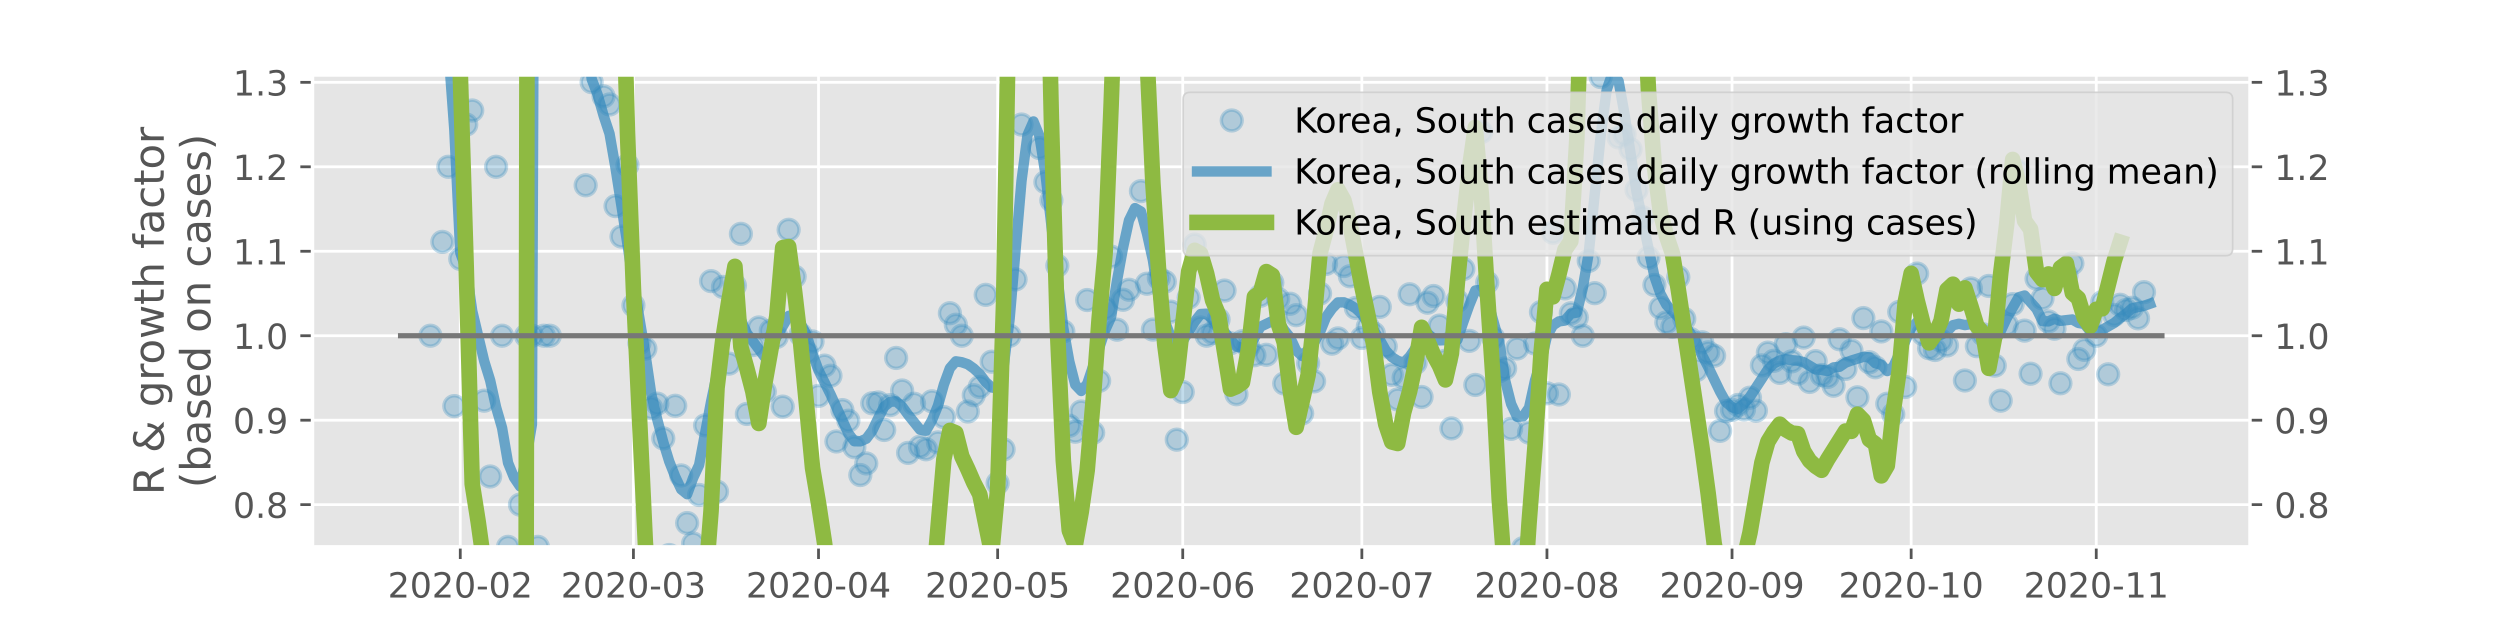 <?xml version="1.0" encoding="utf-8" standalone="no"?>
<!DOCTYPE svg PUBLIC "-//W3C//DTD SVG 1.1//EN"
  "http://www.w3.org/Graphics/SVG/1.1/DTD/svg11.dtd">
<!-- Created with matplotlib (https://matplotlib.org/) -->
<svg height="180pt" version="1.1" viewBox="0 0 720 180" width="720pt" xmlns="http://www.w3.org/2000/svg" xmlns:xlink="http://www.w3.org/1999/xlink">
 <defs>
  <style type="text/css">
*{stroke-linecap:butt;stroke-linejoin:round;}
  </style>
 </defs>
 <g id="figure_1">
  <g id="patch_1">
   <path d="M 0 180 
L 720 180 
L 720 0 
L 0 0 
z
" style="fill:#ffffff;"/>
  </g>
  <g id="axes_1">
   <g id="patch_2">
    <path d="M 90 157.5 
L 648 157.5 
L 648 21.6 
L 90 21.6 
z
" style="fill:#e5e5e5;"/>
   </g>
   <g id="matplotlib.axis_1">
    <g id="xtick_1">
     <g id="line2d_1">
      <path clip-path="url(#p23d378a461)" d="M 132.559 157.5 
L 132.559 21.6 
" style="fill:none;stroke:#ffffff;stroke-linecap:square;stroke-width:0.8;"/>
     </g>
     <g id="line2d_2">
      <defs>
       <path d="M 0 0 
L 0 3.5 
" id="mda4d0b5f9c" style="stroke:#555555;stroke-width:0.8;"/>
      </defs>
      <g>
       <use style="fill:#555555;stroke:#555555;stroke-width:0.8;" x="132.559" xlink:href="#mda4d0b5f9c" y="157.5"/>
      </g>
     </g>
     <g id="text_1">
      <!-- 2020-02 -->
      <defs>
       <path d="M 19.188 8.297 
L 53.609 8.297 
L 53.609 0 
L 7.328 0 
L 7.328 8.297 
Q 12.938 14.109 22.625 23.891 
Q 32.328 33.688 34.812 36.531 
Q 39.547 41.844 41.422 45.531 
Q 43.312 49.219 43.312 52.781 
Q 43.312 58.594 39.234 62.25 
Q 35.156 65.922 28.609 65.922 
Q 23.969 65.922 18.812 64.312 
Q 13.672 62.703 7.812 59.422 
L 7.812 69.391 
Q 13.766 71.781 18.938 73 
Q 24.125 74.219 28.422 74.219 
Q 39.75 74.219 46.484 68.547 
Q 53.219 62.891 53.219 53.422 
Q 53.219 48.922 51.531 44.891 
Q 49.859 40.875 45.406 35.406 
Q 44.188 33.984 37.641 27.219 
Q 31.109 20.453 19.188 8.297 
z
" id="DejaVuSans-50"/>
       <path d="M 31.781 66.406 
Q 24.172 66.406 20.328 58.906 
Q 16.5 51.422 16.5 36.375 
Q 16.5 21.391 20.328 13.891 
Q 24.172 6.391 31.781 6.391 
Q 39.453 6.391 43.281 13.891 
Q 47.125 21.391 47.125 36.375 
Q 47.125 51.422 43.281 58.906 
Q 39.453 66.406 31.781 66.406 
z
M 31.781 74.219 
Q 44.047 74.219 50.516 64.516 
Q 56.984 54.828 56.984 36.375 
Q 56.984 17.969 50.516 8.266 
Q 44.047 -1.422 31.781 -1.422 
Q 19.531 -1.422 13.062 8.266 
Q 6.594 17.969 6.594 36.375 
Q 6.594 54.828 13.062 64.516 
Q 19.531 74.219 31.781 74.219 
z
" id="DejaVuSans-48"/>
       <path d="M 4.891 31.391 
L 31.203 31.391 
L 31.203 23.391 
L 4.891 23.391 
z
" id="DejaVuSans-45"/>
      </defs>
      <g style="fill:#555555;" transform="translate(111.668 172.098)scale(0.1 -0.1)">
       <use xlink:href="#DejaVuSans-50"/>
       <use x="63.623" xlink:href="#DejaVuSans-48"/>
       <use x="127.246" xlink:href="#DejaVuSans-50"/>
       <use x="190.869" xlink:href="#DejaVuSans-48"/>
       <use x="254.492" xlink:href="#DejaVuSans-45"/>
       <use x="290.576" xlink:href="#DejaVuSans-48"/>
       <use x="354.199" xlink:href="#DejaVuSans-50"/>
      </g>
     </g>
    </g>
    <g id="xtick_2">
     <g id="line2d_3">
      <path clip-path="url(#p23d378a461)" d="M 182.427 157.5 
L 182.427 21.6 
" style="fill:none;stroke:#ffffff;stroke-linecap:square;stroke-width:0.8;"/>
     </g>
     <g id="line2d_4">
      <g>
       <use style="fill:#555555;stroke:#555555;stroke-width:0.8;" x="182.427" xlink:href="#mda4d0b5f9c" y="157.5"/>
      </g>
     </g>
     <g id="text_2">
      <!-- 2020-03 -->
      <defs>
       <path d="M 40.578 39.312 
Q 47.656 37.797 51.625 33 
Q 55.609 28.219 55.609 21.188 
Q 55.609 10.406 48.188 4.484 
Q 40.766 -1.422 27.094 -1.422 
Q 22.516 -1.422 17.656 -0.516 
Q 12.797 0.391 7.625 2.203 
L 7.625 11.719 
Q 11.719 9.328 16.594 8.109 
Q 21.484 6.891 26.812 6.891 
Q 36.078 6.891 40.938 10.547 
Q 45.797 14.203 45.797 21.188 
Q 45.797 27.641 41.281 31.266 
Q 36.766 34.906 28.719 34.906 
L 20.219 34.906 
L 20.219 43.016 
L 29.109 43.016 
Q 36.375 43.016 40.234 45.922 
Q 44.094 48.828 44.094 54.297 
Q 44.094 59.906 40.109 62.906 
Q 36.141 65.922 28.719 65.922 
Q 24.656 65.922 20.016 65.031 
Q 15.375 64.156 9.812 62.312 
L 9.812 71.094 
Q 15.438 72.656 20.344 73.438 
Q 25.25 74.219 29.594 74.219 
Q 40.828 74.219 47.359 69.109 
Q 53.906 64.016 53.906 55.328 
Q 53.906 49.266 50.438 45.094 
Q 46.969 40.922 40.578 39.312 
z
" id="DejaVuSans-51"/>
      </defs>
      <g style="fill:#555555;" transform="translate(161.535 172.098)scale(0.1 -0.1)">
       <use xlink:href="#DejaVuSans-50"/>
       <use x="63.623" xlink:href="#DejaVuSans-48"/>
       <use x="127.246" xlink:href="#DejaVuSans-50"/>
       <use x="190.869" xlink:href="#DejaVuSans-48"/>
       <use x="254.492" xlink:href="#DejaVuSans-45"/>
       <use x="290.576" xlink:href="#DejaVuSans-48"/>
       <use x="354.199" xlink:href="#DejaVuSans-51"/>
      </g>
     </g>
    </g>
    <g id="xtick_3">
     <g id="line2d_5">
      <path clip-path="url(#p23d378a461)" d="M 235.733 157.5 
L 235.733 21.6 
" style="fill:none;stroke:#ffffff;stroke-linecap:square;stroke-width:0.8;"/>
     </g>
     <g id="line2d_6">
      <g>
       <use style="fill:#555555;stroke:#555555;stroke-width:0.8;" x="235.733" xlink:href="#mda4d0b5f9c" y="157.5"/>
      </g>
     </g>
     <g id="text_3">
      <!-- 2020-04 -->
      <defs>
       <path d="M 37.797 64.312 
L 12.891 25.391 
L 37.797 25.391 
z
M 35.203 72.906 
L 47.609 72.906 
L 47.609 25.391 
L 58.016 25.391 
L 58.016 17.188 
L 47.609 17.188 
L 47.609 0 
L 37.797 0 
L 37.797 17.188 
L 4.891 17.188 
L 4.891 26.703 
z
" id="DejaVuSans-52"/>
      </defs>
      <g style="fill:#555555;" transform="translate(214.842 172.098)scale(0.1 -0.1)">
       <use xlink:href="#DejaVuSans-50"/>
       <use x="63.623" xlink:href="#DejaVuSans-48"/>
       <use x="127.246" xlink:href="#DejaVuSans-50"/>
       <use x="190.869" xlink:href="#DejaVuSans-48"/>
       <use x="254.492" xlink:href="#DejaVuSans-45"/>
       <use x="290.576" xlink:href="#DejaVuSans-48"/>
       <use x="354.199" xlink:href="#DejaVuSans-52"/>
      </g>
     </g>
    </g>
    <g id="xtick_4">
     <g id="line2d_7">
      <path clip-path="url(#p23d378a461)" d="M 287.32 157.5 
L 287.32 21.6 
" style="fill:none;stroke:#ffffff;stroke-linecap:square;stroke-width:0.8;"/>
     </g>
     <g id="line2d_8">
      <g>
       <use style="fill:#555555;stroke:#555555;stroke-width:0.8;" x="287.32" xlink:href="#mda4d0b5f9c" y="157.5"/>
      </g>
     </g>
     <g id="text_4">
      <!-- 2020-05 -->
      <defs>
       <path d="M 10.797 72.906 
L 49.516 72.906 
L 49.516 64.594 
L 19.828 64.594 
L 19.828 46.734 
Q 21.969 47.469 24.109 47.828 
Q 26.266 48.188 28.422 48.188 
Q 40.625 48.188 47.75 41.5 
Q 54.891 34.812 54.891 23.391 
Q 54.891 11.625 47.562 5.094 
Q 40.234 -1.422 26.906 -1.422 
Q 22.312 -1.422 17.547 -0.641 
Q 12.797 0.141 7.719 1.703 
L 7.719 11.625 
Q 12.109 9.234 16.797 8.062 
Q 21.484 6.891 26.703 6.891 
Q 35.156 6.891 40.078 11.328 
Q 45.016 15.766 45.016 23.391 
Q 45.016 31 40.078 35.438 
Q 35.156 39.891 26.703 39.891 
Q 22.75 39.891 18.812 39.016 
Q 14.891 38.141 10.797 36.281 
z
" id="DejaVuSans-53"/>
      </defs>
      <g style="fill:#555555;" transform="translate(266.429 172.098)scale(0.1 -0.1)">
       <use xlink:href="#DejaVuSans-50"/>
       <use x="63.623" xlink:href="#DejaVuSans-48"/>
       <use x="127.246" xlink:href="#DejaVuSans-50"/>
       <use x="190.869" xlink:href="#DejaVuSans-48"/>
       <use x="254.492" xlink:href="#DejaVuSans-45"/>
       <use x="290.576" xlink:href="#DejaVuSans-48"/>
       <use x="354.199" xlink:href="#DejaVuSans-53"/>
      </g>
     </g>
    </g>
    <g id="xtick_5">
     <g id="line2d_9">
      <path clip-path="url(#p23d378a461)" d="M 340.627 157.5 
L 340.627 21.6 
" style="fill:none;stroke:#ffffff;stroke-linecap:square;stroke-width:0.8;"/>
     </g>
     <g id="line2d_10">
      <g>
       <use style="fill:#555555;stroke:#555555;stroke-width:0.8;" x="340.627" xlink:href="#mda4d0b5f9c" y="157.5"/>
      </g>
     </g>
     <g id="text_5">
      <!-- 2020-06 -->
      <defs>
       <path d="M 33.016 40.375 
Q 26.375 40.375 22.484 35.828 
Q 18.609 31.297 18.609 23.391 
Q 18.609 15.531 22.484 10.953 
Q 26.375 6.391 33.016 6.391 
Q 39.656 6.391 43.531 10.953 
Q 47.406 15.531 47.406 23.391 
Q 47.406 31.297 43.531 35.828 
Q 39.656 40.375 33.016 40.375 
z
M 52.594 71.297 
L 52.594 62.312 
Q 48.875 64.062 45.094 64.984 
Q 41.312 65.922 37.594 65.922 
Q 27.828 65.922 22.672 59.328 
Q 17.531 52.734 16.797 39.406 
Q 19.672 43.656 24.016 45.922 
Q 28.375 48.188 33.594 48.188 
Q 44.578 48.188 50.953 41.516 
Q 57.328 34.859 57.328 23.391 
Q 57.328 12.156 50.688 5.359 
Q 44.047 -1.422 33.016 -1.422 
Q 20.359 -1.422 13.672 8.266 
Q 6.984 17.969 6.984 36.375 
Q 6.984 53.656 15.188 63.938 
Q 23.391 74.219 37.203 74.219 
Q 40.922 74.219 44.703 73.484 
Q 48.484 72.75 52.594 71.297 
z
" id="DejaVuSans-54"/>
      </defs>
      <g style="fill:#555555;" transform="translate(319.736 172.098)scale(0.1 -0.1)">
       <use xlink:href="#DejaVuSans-50"/>
       <use x="63.623" xlink:href="#DejaVuSans-48"/>
       <use x="127.246" xlink:href="#DejaVuSans-50"/>
       <use x="190.869" xlink:href="#DejaVuSans-48"/>
       <use x="254.492" xlink:href="#DejaVuSans-45"/>
       <use x="290.576" xlink:href="#DejaVuSans-48"/>
       <use x="354.199" xlink:href="#DejaVuSans-54"/>
      </g>
     </g>
    </g>
    <g id="xtick_6">
     <g id="line2d_11">
      <path clip-path="url(#p23d378a461)" d="M 392.214 157.5 
L 392.214 21.6 
" style="fill:none;stroke:#ffffff;stroke-linecap:square;stroke-width:0.8;"/>
     </g>
     <g id="line2d_12">
      <g>
       <use style="fill:#555555;stroke:#555555;stroke-width:0.8;" x="392.214" xlink:href="#mda4d0b5f9c" y="157.5"/>
      </g>
     </g>
     <g id="text_6">
      <!-- 2020-07 -->
      <defs>
       <path d="M 8.203 72.906 
L 55.078 72.906 
L 55.078 68.703 
L 28.609 0 
L 18.312 0 
L 43.219 64.594 
L 8.203 64.594 
z
" id="DejaVuSans-55"/>
      </defs>
      <g style="fill:#555555;" transform="translate(371.323 172.098)scale(0.1 -0.1)">
       <use xlink:href="#DejaVuSans-50"/>
       <use x="63.623" xlink:href="#DejaVuSans-48"/>
       <use x="127.246" xlink:href="#DejaVuSans-50"/>
       <use x="190.869" xlink:href="#DejaVuSans-48"/>
       <use x="254.492" xlink:href="#DejaVuSans-45"/>
       <use x="290.576" xlink:href="#DejaVuSans-48"/>
       <use x="354.199" xlink:href="#DejaVuSans-55"/>
      </g>
     </g>
    </g>
    <g id="xtick_7">
     <g id="line2d_13">
      <path clip-path="url(#p23d378a461)" d="M 445.521 157.5 
L 445.521 21.6 
" style="fill:none;stroke:#ffffff;stroke-linecap:square;stroke-width:0.8;"/>
     </g>
     <g id="line2d_14">
      <g>
       <use style="fill:#555555;stroke:#555555;stroke-width:0.8;" x="445.521" xlink:href="#mda4d0b5f9c" y="157.5"/>
      </g>
     </g>
     <g id="text_7">
      <!-- 2020-08 -->
      <defs>
       <path d="M 31.781 34.625 
Q 24.75 34.625 20.719 30.859 
Q 16.703 27.094 16.703 20.516 
Q 16.703 13.922 20.719 10.156 
Q 24.75 6.391 31.781 6.391 
Q 38.812 6.391 42.859 10.172 
Q 46.922 13.969 46.922 20.516 
Q 46.922 27.094 42.891 30.859 
Q 38.875 34.625 31.781 34.625 
z
M 21.922 38.812 
Q 15.578 40.375 12.031 44.719 
Q 8.5 49.078 8.5 55.328 
Q 8.5 64.062 14.719 69.141 
Q 20.953 74.219 31.781 74.219 
Q 42.672 74.219 48.875 69.141 
Q 55.078 64.062 55.078 55.328 
Q 55.078 49.078 51.531 44.719 
Q 48 40.375 41.703 38.812 
Q 48.828 37.156 52.797 32.312 
Q 56.781 27.484 56.781 20.516 
Q 56.781 9.906 50.312 4.234 
Q 43.844 -1.422 31.781 -1.422 
Q 19.734 -1.422 13.25 4.234 
Q 6.781 9.906 6.781 20.516 
Q 6.781 27.484 10.781 32.312 
Q 14.797 37.156 21.922 38.812 
z
M 18.312 54.391 
Q 18.312 48.734 21.844 45.562 
Q 25.391 42.391 31.781 42.391 
Q 38.141 42.391 41.719 45.562 
Q 45.312 48.734 45.312 54.391 
Q 45.312 60.062 41.719 63.234 
Q 38.141 66.406 31.781 66.406 
Q 25.391 66.406 21.844 63.234 
Q 18.312 60.062 18.312 54.391 
z
" id="DejaVuSans-56"/>
      </defs>
      <g style="fill:#555555;" transform="translate(424.629 172.098)scale(0.1 -0.1)">
       <use xlink:href="#DejaVuSans-50"/>
       <use x="63.623" xlink:href="#DejaVuSans-48"/>
       <use x="127.246" xlink:href="#DejaVuSans-50"/>
       <use x="190.869" xlink:href="#DejaVuSans-48"/>
       <use x="254.492" xlink:href="#DejaVuSans-45"/>
       <use x="290.576" xlink:href="#DejaVuSans-48"/>
       <use x="354.199" xlink:href="#DejaVuSans-56"/>
      </g>
     </g>
    </g>
    <g id="xtick_8">
     <g id="line2d_15">
      <path clip-path="url(#p23d378a461)" d="M 498.827 157.5 
L 498.827 21.6 
" style="fill:none;stroke:#ffffff;stroke-linecap:square;stroke-width:0.8;"/>
     </g>
     <g id="line2d_16">
      <g>
       <use style="fill:#555555;stroke:#555555;stroke-width:0.8;" x="498.827" xlink:href="#mda4d0b5f9c" y="157.5"/>
      </g>
     </g>
     <g id="text_8">
      <!-- 2020-09 -->
      <defs>
       <path d="M 10.984 1.516 
L 10.984 10.5 
Q 14.703 8.734 18.5 7.812 
Q 22.312 6.891 25.984 6.891 
Q 35.75 6.891 40.891 13.453 
Q 46.047 20.016 46.781 33.406 
Q 43.953 29.203 39.594 26.953 
Q 35.25 24.703 29.984 24.703 
Q 19.047 24.703 12.672 31.312 
Q 6.297 37.938 6.297 49.422 
Q 6.297 60.641 12.938 67.422 
Q 19.578 74.219 30.609 74.219 
Q 43.266 74.219 49.922 64.516 
Q 56.594 54.828 56.594 36.375 
Q 56.594 19.141 48.406 8.859 
Q 40.234 -1.422 26.422 -1.422 
Q 22.703 -1.422 18.891 -0.688 
Q 15.094 0.047 10.984 1.516 
z
M 30.609 32.422 
Q 37.25 32.422 41.125 36.953 
Q 45.016 41.5 45.016 49.422 
Q 45.016 57.281 41.125 61.844 
Q 37.25 66.406 30.609 66.406 
Q 23.969 66.406 20.094 61.844 
Q 16.219 57.281 16.219 49.422 
Q 16.219 41.5 20.094 36.953 
Q 23.969 32.422 30.609 32.422 
z
" id="DejaVuSans-57"/>
      </defs>
      <g style="fill:#555555;" transform="translate(477.936 172.098)scale(0.1 -0.1)">
       <use xlink:href="#DejaVuSans-50"/>
       <use x="63.623" xlink:href="#DejaVuSans-48"/>
       <use x="127.246" xlink:href="#DejaVuSans-50"/>
       <use x="190.869" xlink:href="#DejaVuSans-48"/>
       <use x="254.492" xlink:href="#DejaVuSans-45"/>
       <use x="290.576" xlink:href="#DejaVuSans-48"/>
       <use x="354.199" xlink:href="#DejaVuSans-57"/>
      </g>
     </g>
    </g>
    <g id="xtick_9">
     <g id="line2d_17">
      <path clip-path="url(#p23d378a461)" d="M 550.414 157.5 
L 550.414 21.6 
" style="fill:none;stroke:#ffffff;stroke-linecap:square;stroke-width:0.8;"/>
     </g>
     <g id="line2d_18">
      <g>
       <use style="fill:#555555;stroke:#555555;stroke-width:0.8;" x="550.414" xlink:href="#mda4d0b5f9c" y="157.5"/>
      </g>
     </g>
     <g id="text_9">
      <!-- 2020-10 -->
      <defs>
       <path d="M 12.406 8.297 
L 28.516 8.297 
L 28.516 63.922 
L 10.984 60.406 
L 10.984 69.391 
L 28.422 72.906 
L 38.281 72.906 
L 38.281 8.297 
L 54.391 8.297 
L 54.391 0 
L 12.406 0 
z
" id="DejaVuSans-49"/>
      </defs>
      <g style="fill:#555555;" transform="translate(529.523 172.098)scale(0.1 -0.1)">
       <use xlink:href="#DejaVuSans-50"/>
       <use x="63.623" xlink:href="#DejaVuSans-48"/>
       <use x="127.246" xlink:href="#DejaVuSans-50"/>
       <use x="190.869" xlink:href="#DejaVuSans-48"/>
       <use x="254.492" xlink:href="#DejaVuSans-45"/>
       <use x="290.576" xlink:href="#DejaVuSans-49"/>
       <use x="354.199" xlink:href="#DejaVuSans-48"/>
      </g>
     </g>
    </g>
    <g id="xtick_10">
     <g id="line2d_19">
      <path clip-path="url(#p23d378a461)" d="M 603.721 157.5 
L 603.721 21.6 
" style="fill:none;stroke:#ffffff;stroke-linecap:square;stroke-width:0.8;"/>
     </g>
     <g id="line2d_20">
      <g>
       <use style="fill:#555555;stroke:#555555;stroke-width:0.8;" x="603.721" xlink:href="#mda4d0b5f9c" y="157.5"/>
      </g>
     </g>
     <g id="text_10">
      <!-- 2020-11 -->
      <g style="fill:#555555;" transform="translate(582.83 172.098)scale(0.1 -0.1)">
       <use xlink:href="#DejaVuSans-50"/>
       <use x="63.623" xlink:href="#DejaVuSans-48"/>
       <use x="127.246" xlink:href="#DejaVuSans-50"/>
       <use x="190.869" xlink:href="#DejaVuSans-48"/>
       <use x="254.492" xlink:href="#DejaVuSans-45"/>
       <use x="290.576" xlink:href="#DejaVuSans-49"/>
       <use x="354.199" xlink:href="#DejaVuSans-49"/>
      </g>
     </g>
    </g>
   </g>
   <g id="matplotlib.axis_2">
    <g id="ytick_1">
     <g id="line2d_21">
      <path clip-path="url(#p23d378a461)" d="M 90 145.337 
L 648 145.337 
" style="fill:none;stroke:#ffffff;stroke-linecap:square;stroke-width:0.8;"/>
     </g>
     <g id="line2d_22">
      <defs>
       <path d="M 0 0 
L -3.5 0 
" id="mc6c87e89d9" style="stroke:#555555;stroke-width:0.8;"/>
      </defs>
      <g>
       <use style="fill:#555555;stroke:#555555;stroke-width:0.8;" x="90" xlink:href="#mc6c87e89d9" y="145.337"/>
      </g>
     </g>
     <g id="line2d_23">
      <defs>
       <path d="M 0 0 
L 3.5 0 
" id="m847f922c03" style="stroke:#555555;stroke-width:0.8;"/>
      </defs>
      <g>
       <use style="fill:#555555;stroke:#555555;stroke-width:0.8;" x="648" xlink:href="#m847f922c03" y="145.337"/>
      </g>
     </g>
     <g id="text_11">
      <!-- 0.8 -->
      <defs>
       <path d="M 10.688 12.406 
L 21 12.406 
L 21 0 
L 10.688 0 
z
" id="DejaVuSans-46"/>
      </defs>
      <g style="fill:#555555;" transform="translate(67.097 149.137)scale(0.1 -0.1)">
       <use xlink:href="#DejaVuSans-48"/>
       <use x="63.623" xlink:href="#DejaVuSans-46"/>
       <use x="95.41" xlink:href="#DejaVuSans-56"/>
      </g>
     </g>
     <g id="text_12">
      <!-- 0.8 -->
      <g style="fill:#555555;" transform="translate(655 149.137)scale(0.1 -0.1)">
       <use xlink:href="#DejaVuSans-48"/>
       <use x="63.623" xlink:href="#DejaVuSans-46"/>
       <use x="95.41" xlink:href="#DejaVuSans-56"/>
      </g>
     </g>
    </g>
    <g id="ytick_2">
     <g id="line2d_24">
      <path clip-path="url(#p23d378a461)" d="M 90 121.012 
L 648 121.012 
" style="fill:none;stroke:#ffffff;stroke-linecap:square;stroke-width:0.8;"/>
     </g>
     <g id="line2d_25">
      <g>
       <use style="fill:#555555;stroke:#555555;stroke-width:0.8;" x="90" xlink:href="#mc6c87e89d9" y="121.012"/>
      </g>
     </g>
     <g id="line2d_26">
      <g>
       <use style="fill:#555555;stroke:#555555;stroke-width:0.8;" x="648" xlink:href="#m847f922c03" y="121.012"/>
      </g>
     </g>
     <g id="text_13">
      <!-- 0.9 -->
      <g style="fill:#555555;" transform="translate(67.097 124.811)scale(0.1 -0.1)">
       <use xlink:href="#DejaVuSans-48"/>
       <use x="63.623" xlink:href="#DejaVuSans-46"/>
       <use x="95.41" xlink:href="#DejaVuSans-57"/>
      </g>
     </g>
     <g id="text_14">
      <!-- 0.9 -->
      <g style="fill:#555555;" transform="translate(655 124.811)scale(0.1 -0.1)">
       <use xlink:href="#DejaVuSans-48"/>
       <use x="63.623" xlink:href="#DejaVuSans-46"/>
       <use x="95.41" xlink:href="#DejaVuSans-57"/>
      </g>
     </g>
    </g>
    <g id="ytick_3">
     <g id="line2d_27">
      <path clip-path="url(#p23d378a461)" d="M 90 96.687 
L 648 96.687 
" style="fill:none;stroke:#ffffff;stroke-linecap:square;stroke-width:0.8;"/>
     </g>
     <g id="line2d_28">
      <g>
       <use style="fill:#555555;stroke:#555555;stroke-width:0.8;" x="90" xlink:href="#mc6c87e89d9" y="96.687"/>
      </g>
     </g>
     <g id="line2d_29">
      <g>
       <use style="fill:#555555;stroke:#555555;stroke-width:0.8;" x="648" xlink:href="#m847f922c03" y="96.687"/>
      </g>
     </g>
     <g id="text_15">
      <!-- 1.0 -->
      <g style="fill:#555555;" transform="translate(67.097 100.486)scale(0.1 -0.1)">
       <use xlink:href="#DejaVuSans-49"/>
       <use x="63.623" xlink:href="#DejaVuSans-46"/>
       <use x="95.41" xlink:href="#DejaVuSans-48"/>
      </g>
     </g>
     <g id="text_16">
      <!-- 1.0 -->
      <g style="fill:#555555;" transform="translate(655 100.486)scale(0.1 -0.1)">
       <use xlink:href="#DejaVuSans-49"/>
       <use x="63.623" xlink:href="#DejaVuSans-46"/>
       <use x="95.41" xlink:href="#DejaVuSans-48"/>
      </g>
     </g>
    </g>
    <g id="ytick_4">
     <g id="line2d_30">
      <path clip-path="url(#p23d378a461)" d="M 90 72.361 
L 648 72.361 
" style="fill:none;stroke:#ffffff;stroke-linecap:square;stroke-width:0.8;"/>
     </g>
     <g id="line2d_31">
      <g>
       <use style="fill:#555555;stroke:#555555;stroke-width:0.8;" x="90" xlink:href="#mc6c87e89d9" y="72.361"/>
      </g>
     </g>
     <g id="line2d_32">
      <g>
       <use style="fill:#555555;stroke:#555555;stroke-width:0.8;" x="648" xlink:href="#m847f922c03" y="72.361"/>
      </g>
     </g>
     <g id="text_17">
      <!-- 1.1 -->
      <g style="fill:#555555;" transform="translate(67.097 76.16)scale(0.1 -0.1)">
       <use xlink:href="#DejaVuSans-49"/>
       <use x="63.623" xlink:href="#DejaVuSans-46"/>
       <use x="95.41" xlink:href="#DejaVuSans-49"/>
      </g>
     </g>
     <g id="text_18">
      <!-- 1.1 -->
      <g style="fill:#555555;" transform="translate(655 76.16)scale(0.1 -0.1)">
       <use xlink:href="#DejaVuSans-49"/>
       <use x="63.623" xlink:href="#DejaVuSans-46"/>
       <use x="95.41" xlink:href="#DejaVuSans-49"/>
      </g>
     </g>
    </g>
    <g id="ytick_5">
     <g id="line2d_33">
      <path clip-path="url(#p23d378a461)" d="M 90 48.036 
L 648 48.036 
" style="fill:none;stroke:#ffffff;stroke-linecap:square;stroke-width:0.8;"/>
     </g>
     <g id="line2d_34">
      <g>
       <use style="fill:#555555;stroke:#555555;stroke-width:0.8;" x="90" xlink:href="#mc6c87e89d9" y="48.036"/>
      </g>
     </g>
     <g id="line2d_35">
      <g>
       <use style="fill:#555555;stroke:#555555;stroke-width:0.8;" x="648" xlink:href="#m847f922c03" y="48.036"/>
      </g>
     </g>
     <g id="text_19">
      <!-- 1.2 -->
      <g style="fill:#555555;" transform="translate(67.097 51.835)scale(0.1 -0.1)">
       <use xlink:href="#DejaVuSans-49"/>
       <use x="63.623" xlink:href="#DejaVuSans-46"/>
       <use x="95.41" xlink:href="#DejaVuSans-50"/>
      </g>
     </g>
     <g id="text_20">
      <!-- 1.2 -->
      <g style="fill:#555555;" transform="translate(655 51.835)scale(0.1 -0.1)">
       <use xlink:href="#DejaVuSans-49"/>
       <use x="63.623" xlink:href="#DejaVuSans-46"/>
       <use x="95.41" xlink:href="#DejaVuSans-50"/>
      </g>
     </g>
    </g>
    <g id="ytick_6">
     <g id="line2d_36">
      <path clip-path="url(#p23d378a461)" d="M 90 23.71 
L 648 23.71 
" style="fill:none;stroke:#ffffff;stroke-linecap:square;stroke-width:0.8;"/>
     </g>
     <g id="line2d_37">
      <g>
       <use style="fill:#555555;stroke:#555555;stroke-width:0.8;" x="90" xlink:href="#mc6c87e89d9" y="23.71"/>
      </g>
     </g>
     <g id="line2d_38">
      <g>
       <use style="fill:#555555;stroke:#555555;stroke-width:0.8;" x="648" xlink:href="#m847f922c03" y="23.71"/>
      </g>
     </g>
     <g id="text_21">
      <!-- 1.3 -->
      <g style="fill:#555555;" transform="translate(67.097 27.51)scale(0.1 -0.1)">
       <use xlink:href="#DejaVuSans-49"/>
       <use x="63.623" xlink:href="#DejaVuSans-46"/>
       <use x="95.41" xlink:href="#DejaVuSans-51"/>
      </g>
     </g>
     <g id="text_22">
      <!-- 1.3 -->
      <g style="fill:#555555;" transform="translate(655 27.51)scale(0.1 -0.1)">
       <use xlink:href="#DejaVuSans-49"/>
       <use x="63.623" xlink:href="#DejaVuSans-46"/>
       <use x="95.41" xlink:href="#DejaVuSans-51"/>
      </g>
     </g>
    </g>
    <g id="text_23">
     <!-- R &amp; growth factor -->
     <defs>
      <path d="M 44.391 34.188 
Q 47.562 33.109 50.562 29.594 
Q 53.562 26.078 56.594 19.922 
L 66.609 0 
L 56 0 
L 46.688 18.703 
Q 43.062 26.031 39.672 28.422 
Q 36.281 30.812 30.422 30.812 
L 19.672 30.812 
L 19.672 0 
L 9.812 0 
L 9.812 72.906 
L 32.078 72.906 
Q 44.578 72.906 50.734 67.672 
Q 56.891 62.453 56.891 51.906 
Q 56.891 45.016 53.688 40.469 
Q 50.484 35.938 44.391 34.188 
z
M 19.672 64.797 
L 19.672 38.922 
L 32.078 38.922 
Q 39.203 38.922 42.844 42.219 
Q 46.484 45.516 46.484 51.906 
Q 46.484 58.297 42.844 61.547 
Q 39.203 64.797 32.078 64.797 
z
" id="DejaVuSans-82"/>
      <path id="DejaVuSans-32"/>
      <path d="M 24.312 39.203 
Q 19.875 35.25 17.797 31.312 
Q 15.719 27.391 15.719 23.094 
Q 15.719 15.969 20.891 11.234 
Q 26.078 6.5 33.891 6.5 
Q 38.531 6.5 42.578 8.031 
Q 46.625 9.578 50.203 12.703 
z
M 31.203 44.672 
L 56 19.281 
Q 58.891 23.641 60.5 28.594 
Q 62.109 33.547 62.406 39.109 
L 71.484 39.109 
Q 70.906 32.672 68.359 26.359 
Q 65.828 20.062 61.281 13.922 
L 74.906 0 
L 62.594 0 
L 55.609 7.172 
Q 50.531 2.828 44.969 0.703 
Q 39.406 -1.422 33.016 -1.422 
Q 21.234 -1.422 13.766 5.297 
Q 6.297 12.016 6.297 22.516 
Q 6.297 28.766 9.562 34.25 
Q 12.844 39.75 19.391 44.578 
Q 17.047 47.656 15.812 50.703 
Q 14.594 53.766 14.594 56.688 
Q 14.594 64.594 20.016 69.406 
Q 25.438 74.219 34.422 74.219 
Q 38.484 74.219 42.5 73.344 
Q 46.531 72.469 50.688 70.703 
L 50.688 61.812 
Q 46.438 64.109 42.578 65.297 
Q 38.719 66.5 35.406 66.5 
Q 30.281 66.5 27.078 63.781 
Q 23.875 61.078 23.875 56.781 
Q 23.875 54.297 25.312 51.781 
Q 26.766 49.266 31.203 44.672 
z
" id="DejaVuSans-38"/>
      <path d="M 45.406 27.984 
Q 45.406 37.75 41.375 43.109 
Q 37.359 48.484 30.078 48.484 
Q 22.859 48.484 18.828 43.109 
Q 14.797 37.75 14.797 27.984 
Q 14.797 18.266 18.828 12.891 
Q 22.859 7.516 30.078 7.516 
Q 37.359 7.516 41.375 12.891 
Q 45.406 18.266 45.406 27.984 
z
M 54.391 6.781 
Q 54.391 -7.172 48.188 -13.984 
Q 42 -20.797 29.203 -20.797 
Q 24.469 -20.797 20.266 -20.094 
Q 16.062 -19.391 12.109 -17.922 
L 12.109 -9.188 
Q 16.062 -11.328 19.922 -12.344 
Q 23.781 -13.375 27.781 -13.375 
Q 36.625 -13.375 41.016 -8.766 
Q 45.406 -4.156 45.406 5.172 
L 45.406 9.625 
Q 42.625 4.781 38.281 2.391 
Q 33.938 0 27.875 0 
Q 17.828 0 11.672 7.656 
Q 5.516 15.328 5.516 27.984 
Q 5.516 40.672 11.672 48.328 
Q 17.828 56 27.875 56 
Q 33.938 56 38.281 53.609 
Q 42.625 51.219 45.406 46.391 
L 45.406 54.688 
L 54.391 54.688 
z
" id="DejaVuSans-103"/>
      <path d="M 41.109 46.297 
Q 39.594 47.172 37.812 47.578 
Q 36.031 48 33.891 48 
Q 26.266 48 22.188 43.047 
Q 18.109 38.094 18.109 28.812 
L 18.109 0 
L 9.078 0 
L 9.078 54.688 
L 18.109 54.688 
L 18.109 46.188 
Q 20.953 51.172 25.484 53.578 
Q 30.031 56 36.531 56 
Q 37.453 56 38.578 55.875 
Q 39.703 55.766 41.062 55.516 
z
" id="DejaVuSans-114"/>
      <path d="M 30.609 48.391 
Q 23.391 48.391 19.188 42.75 
Q 14.984 37.109 14.984 27.297 
Q 14.984 17.484 19.156 11.844 
Q 23.344 6.203 30.609 6.203 
Q 37.797 6.203 41.984 11.859 
Q 46.188 17.531 46.188 27.297 
Q 46.188 37.016 41.984 42.703 
Q 37.797 48.391 30.609 48.391 
z
M 30.609 56 
Q 42.328 56 49.016 48.375 
Q 55.719 40.766 55.719 27.297 
Q 55.719 13.875 49.016 6.219 
Q 42.328 -1.422 30.609 -1.422 
Q 18.844 -1.422 12.172 6.219 
Q 5.516 13.875 5.516 27.297 
Q 5.516 40.766 12.172 48.375 
Q 18.844 56 30.609 56 
z
" id="DejaVuSans-111"/>
      <path d="M 4.203 54.688 
L 13.188 54.688 
L 24.422 12.016 
L 35.594 54.688 
L 46.188 54.688 
L 57.422 12.016 
L 68.609 54.688 
L 77.594 54.688 
L 63.281 0 
L 52.688 0 
L 40.922 44.828 
L 29.109 0 
L 18.5 0 
z
" id="DejaVuSans-119"/>
      <path d="M 18.312 70.219 
L 18.312 54.688 
L 36.812 54.688 
L 36.812 47.703 
L 18.312 47.703 
L 18.312 18.016 
Q 18.312 11.328 20.141 9.422 
Q 21.969 7.516 27.594 7.516 
L 36.812 7.516 
L 36.812 0 
L 27.594 0 
Q 17.188 0 13.234 3.875 
Q 9.281 7.766 9.281 18.016 
L 9.281 47.703 
L 2.688 47.703 
L 2.688 54.688 
L 9.281 54.688 
L 9.281 70.219 
z
" id="DejaVuSans-116"/>
      <path d="M 54.891 33.016 
L 54.891 0 
L 45.906 0 
L 45.906 32.719 
Q 45.906 40.484 42.875 44.328 
Q 39.844 48.188 33.797 48.188 
Q 26.516 48.188 22.312 43.547 
Q 18.109 38.922 18.109 30.906 
L 18.109 0 
L 9.078 0 
L 9.078 75.984 
L 18.109 75.984 
L 18.109 46.188 
Q 21.344 51.125 25.703 53.562 
Q 30.078 56 35.797 56 
Q 45.219 56 50.047 50.172 
Q 54.891 44.344 54.891 33.016 
z
" id="DejaVuSans-104"/>
      <path d="M 37.109 75.984 
L 37.109 68.5 
L 28.516 68.5 
Q 23.688 68.5 21.797 66.547 
Q 19.922 64.594 19.922 59.516 
L 19.922 54.688 
L 34.719 54.688 
L 34.719 47.703 
L 19.922 47.703 
L 19.922 0 
L 10.891 0 
L 10.891 47.703 
L 2.297 47.703 
L 2.297 54.688 
L 10.891 54.688 
L 10.891 58.5 
Q 10.891 67.625 15.141 71.797 
Q 19.391 75.984 28.609 75.984 
z
" id="DejaVuSans-102"/>
      <path d="M 34.281 27.484 
Q 23.391 27.484 19.188 25 
Q 14.984 22.516 14.984 16.5 
Q 14.984 11.719 18.141 8.906 
Q 21.297 6.109 26.703 6.109 
Q 34.188 6.109 38.703 11.406 
Q 43.219 16.703 43.219 25.484 
L 43.219 27.484 
z
M 52.203 31.203 
L 52.203 0 
L 43.219 0 
L 43.219 8.297 
Q 40.141 3.328 35.547 0.953 
Q 30.953 -1.422 24.312 -1.422 
Q 15.922 -1.422 10.953 3.297 
Q 6 8.016 6 15.922 
Q 6 25.141 12.172 29.828 
Q 18.359 34.516 30.609 34.516 
L 43.219 34.516 
L 43.219 35.406 
Q 43.219 41.609 39.141 45 
Q 35.062 48.391 27.688 48.391 
Q 23 48.391 18.547 47.266 
Q 14.109 46.141 10.016 43.891 
L 10.016 52.203 
Q 14.938 54.109 19.578 55.047 
Q 24.219 56 28.609 56 
Q 40.484 56 46.344 49.844 
Q 52.203 43.703 52.203 31.203 
z
" id="DejaVuSans-97"/>
      <path d="M 48.781 52.594 
L 48.781 44.188 
Q 44.969 46.297 41.141 47.344 
Q 37.312 48.391 33.406 48.391 
Q 24.656 48.391 19.812 42.844 
Q 14.984 37.312 14.984 27.297 
Q 14.984 17.281 19.812 11.734 
Q 24.656 6.203 33.406 6.203 
Q 37.312 6.203 41.141 7.25 
Q 44.969 8.297 48.781 10.406 
L 48.781 2.094 
Q 45.016 0.344 40.984 -0.531 
Q 36.969 -1.422 32.422 -1.422 
Q 20.062 -1.422 12.781 6.344 
Q 5.516 14.109 5.516 27.297 
Q 5.516 40.672 12.859 48.328 
Q 20.219 56 33.016 56 
Q 37.156 56 41.109 55.141 
Q 45.062 54.297 48.781 52.594 
z
" id="DejaVuSans-99"/>
     </defs>
     <g style="fill:#555555;" transform="translate(47.164 142.57)rotate(-90)scale(0.12 -0.12)">
      <use xlink:href="#DejaVuSans-82"/>
      <use x="69.482" xlink:href="#DejaVuSans-32"/>
      <use x="101.27" xlink:href="#DejaVuSans-38"/>
      <use x="179.248" xlink:href="#DejaVuSans-32"/>
      <use x="211.035" xlink:href="#DejaVuSans-103"/>
      <use x="274.512" xlink:href="#DejaVuSans-114"/>
      <use x="313.375" xlink:href="#DejaVuSans-111"/>
      <use x="374.557" xlink:href="#DejaVuSans-119"/>
      <use x="456.344" xlink:href="#DejaVuSans-116"/>
      <use x="495.553" xlink:href="#DejaVuSans-104"/>
      <use x="558.932" xlink:href="#DejaVuSans-32"/>
      <use x="590.719" xlink:href="#DejaVuSans-102"/>
      <use x="625.924" xlink:href="#DejaVuSans-97"/>
      <use x="687.203" xlink:href="#DejaVuSans-99"/>
      <use x="742.184" xlink:href="#DejaVuSans-116"/>
      <use x="781.393" xlink:href="#DejaVuSans-111"/>
      <use x="842.574" xlink:href="#DejaVuSans-114"/>
     </g>
     <!-- (based on cases) -->
     <defs>
      <path d="M 31 75.875 
Q 24.469 64.656 21.281 53.656 
Q 18.109 42.672 18.109 31.391 
Q 18.109 20.125 21.312 9.062 
Q 24.516 -2 31 -13.188 
L 23.188 -13.188 
Q 15.875 -1.703 12.234 9.375 
Q 8.594 20.453 8.594 31.391 
Q 8.594 42.281 12.203 53.312 
Q 15.828 64.359 23.188 75.875 
z
" id="DejaVuSans-40"/>
      <path d="M 48.688 27.297 
Q 48.688 37.203 44.609 42.844 
Q 40.531 48.484 33.406 48.484 
Q 26.266 48.484 22.188 42.844 
Q 18.109 37.203 18.109 27.297 
Q 18.109 17.391 22.188 11.75 
Q 26.266 6.109 33.406 6.109 
Q 40.531 6.109 44.609 11.75 
Q 48.688 17.391 48.688 27.297 
z
M 18.109 46.391 
Q 20.953 51.266 25.266 53.625 
Q 29.594 56 35.594 56 
Q 45.562 56 51.781 48.094 
Q 58.016 40.188 58.016 27.297 
Q 58.016 14.406 51.781 6.484 
Q 45.562 -1.422 35.594 -1.422 
Q 29.594 -1.422 25.266 0.953 
Q 20.953 3.328 18.109 8.203 
L 18.109 0 
L 9.078 0 
L 9.078 75.984 
L 18.109 75.984 
z
" id="DejaVuSans-98"/>
      <path d="M 44.281 53.078 
L 44.281 44.578 
Q 40.484 46.531 36.375 47.5 
Q 32.281 48.484 27.875 48.484 
Q 21.188 48.484 17.844 46.438 
Q 14.5 44.391 14.5 40.281 
Q 14.5 37.156 16.891 35.375 
Q 19.281 33.594 26.516 31.984 
L 29.594 31.297 
Q 39.156 29.25 43.188 25.516 
Q 47.219 21.781 47.219 15.094 
Q 47.219 7.469 41.188 3.016 
Q 35.156 -1.422 24.609 -1.422 
Q 20.219 -1.422 15.453 -0.562 
Q 10.688 0.297 5.422 2 
L 5.422 11.281 
Q 10.406 8.688 15.234 7.391 
Q 20.062 6.109 24.812 6.109 
Q 31.156 6.109 34.562 8.281 
Q 37.984 10.453 37.984 14.406 
Q 37.984 18.062 35.516 20.016 
Q 33.062 21.969 24.703 23.781 
L 21.578 24.516 
Q 13.234 26.266 9.516 29.906 
Q 5.812 33.547 5.812 39.891 
Q 5.812 47.609 11.281 51.797 
Q 16.75 56 26.812 56 
Q 31.781 56 36.172 55.266 
Q 40.578 54.547 44.281 53.078 
z
" id="DejaVuSans-115"/>
      <path d="M 56.203 29.594 
L 56.203 25.203 
L 14.891 25.203 
Q 15.484 15.922 20.484 11.062 
Q 25.484 6.203 34.422 6.203 
Q 39.594 6.203 44.453 7.469 
Q 49.312 8.734 54.109 11.281 
L 54.109 2.781 
Q 49.266 0.734 44.188 -0.344 
Q 39.109 -1.422 33.891 -1.422 
Q 20.797 -1.422 13.156 6.188 
Q 5.516 13.812 5.516 26.812 
Q 5.516 40.234 12.766 48.109 
Q 20.016 56 32.328 56 
Q 43.359 56 49.781 48.891 
Q 56.203 41.797 56.203 29.594 
z
M 47.219 32.234 
Q 47.125 39.594 43.094 43.984 
Q 39.062 48.391 32.422 48.391 
Q 24.906 48.391 20.391 44.141 
Q 15.875 39.891 15.188 32.172 
z
" id="DejaVuSans-101"/>
      <path d="M 45.406 46.391 
L 45.406 75.984 
L 54.391 75.984 
L 54.391 0 
L 45.406 0 
L 45.406 8.203 
Q 42.578 3.328 38.25 0.953 
Q 33.938 -1.422 27.875 -1.422 
Q 17.969 -1.422 11.734 6.484 
Q 5.516 14.406 5.516 27.297 
Q 5.516 40.188 11.734 48.094 
Q 17.969 56 27.875 56 
Q 33.938 56 38.25 53.625 
Q 42.578 51.266 45.406 46.391 
z
M 14.797 27.297 
Q 14.797 17.391 18.875 11.75 
Q 22.953 6.109 30.078 6.109 
Q 37.203 6.109 41.297 11.75 
Q 45.406 17.391 45.406 27.297 
Q 45.406 37.203 41.297 42.844 
Q 37.203 48.484 30.078 48.484 
Q 22.953 48.484 18.875 42.844 
Q 14.797 37.203 14.797 27.297 
z
" id="DejaVuSans-100"/>
      <path d="M 54.891 33.016 
L 54.891 0 
L 45.906 0 
L 45.906 32.719 
Q 45.906 40.484 42.875 44.328 
Q 39.844 48.188 33.797 48.188 
Q 26.516 48.188 22.312 43.547 
Q 18.109 38.922 18.109 30.906 
L 18.109 0 
L 9.078 0 
L 9.078 54.688 
L 18.109 54.688 
L 18.109 46.188 
Q 21.344 51.125 25.703 53.562 
Q 30.078 56 35.797 56 
Q 45.219 56 50.047 50.172 
Q 54.891 44.344 54.891 33.016 
z
" id="DejaVuSans-110"/>
      <path d="M 8.016 75.875 
L 15.828 75.875 
Q 23.141 64.359 26.781 53.312 
Q 30.422 42.281 30.422 31.391 
Q 30.422 20.453 26.781 9.375 
Q 23.141 -1.703 15.828 -13.188 
L 8.016 -13.188 
Q 14.5 -2 17.703 9.062 
Q 20.906 20.125 20.906 31.391 
Q 20.906 42.672 17.703 53.656 
Q 14.5 64.656 8.016 75.875 
z
" id="DejaVuSans-41"/>
     </defs>
     <g style="fill:#555555;" transform="translate(60.601 140.551)rotate(-90)scale(0.12 -0.12)">
      <use xlink:href="#DejaVuSans-40"/>
      <use x="39.014" xlink:href="#DejaVuSans-98"/>
      <use x="102.49" xlink:href="#DejaVuSans-97"/>
      <use x="163.77" xlink:href="#DejaVuSans-115"/>
      <use x="215.869" xlink:href="#DejaVuSans-101"/>
      <use x="277.393" xlink:href="#DejaVuSans-100"/>
      <use x="340.869" xlink:href="#DejaVuSans-32"/>
      <use x="372.656" xlink:href="#DejaVuSans-111"/>
      <use x="433.838" xlink:href="#DejaVuSans-110"/>
      <use x="497.217" xlink:href="#DejaVuSans-32"/>
      <use x="529.004" xlink:href="#DejaVuSans-99"/>
      <use x="583.984" xlink:href="#DejaVuSans-97"/>
      <use x="645.264" xlink:href="#DejaVuSans-115"/>
      <use x="697.363" xlink:href="#DejaVuSans-101"/>
      <use x="758.887" xlink:href="#DejaVuSans-115"/>
      <use x="810.986" xlink:href="#DejaVuSans-41"/>
     </g>
    </g>
   </g>
   <g id="line2d_39">
    <defs>
     <path d="M 0 3 
C 0.796 3 1.559 2.684 2.121 2.121 
C 2.684 1.559 3 0.796 3 0 
C 3 -0.796 2.684 -1.559 2.121 -2.121 
C 1.559 -2.684 0.796 -3 0 -3 
C -0.796 -3 -1.559 -2.684 -2.121 -2.121 
C -2.684 -1.559 -3 -0.796 -3 0 
C -3 0.796 -2.684 1.559 -2.121 2.121 
C -1.559 2.684 -0.796 3 0 3 
z
" id="m18d003a7be" style="stroke:#348abd;stroke-opacity:0.3;"/>
    </defs>
    <g clip-path="url(#p23d378a461)">
     <use style="fill:#348abd;fill-opacity:0.3;stroke:#348abd;stroke-opacity:0.3;" x="123.961" xlink:href="#m18d003a7be" y="96.687"/>
     <use style="fill:#348abd;fill-opacity:0.3;stroke:#348abd;stroke-opacity:0.3;" x="124.307" xlink:href="#m18d003a7be" y="-1"/>
     <use style="fill:#348abd;fill-opacity:0.3;stroke:#348abd;stroke-opacity:0.3;" x="127.136" xlink:href="#m18d003a7be" y="-1"/>
     <use style="fill:#348abd;fill-opacity:0.3;stroke:#348abd;stroke-opacity:0.3;" x="127.401" xlink:href="#m18d003a7be" y="69.658"/>
     <use style="fill:#348abd;fill-opacity:0.3;stroke:#348abd;stroke-opacity:0.3;" x="129.12" xlink:href="#m18d003a7be" y="48.036"/>
     <use style="fill:#348abd;fill-opacity:0.3;stroke:#348abd;stroke-opacity:0.3;" x="130.84" xlink:href="#m18d003a7be" y="116.958"/>
     <use style="fill:#348abd;fill-opacity:0.3;stroke:#348abd;stroke-opacity:0.3;" x="132.559" xlink:href="#m18d003a7be" y="74.573"/>
     <use style="fill:#348abd;fill-opacity:0.3;stroke:#348abd;stroke-opacity:0.3;" x="134.279" xlink:href="#m18d003a7be" y="35.873"/>
     <use style="fill:#348abd;fill-opacity:0.3;stroke:#348abd;stroke-opacity:0.3;" x="135.998" xlink:href="#m18d003a7be" y="31.819"/>
     <use style="fill:#348abd;fill-opacity:0.3;stroke:#348abd;stroke-opacity:0.3;" x="137.718" xlink:href="#m18d003a7be" y="173.504"/>
     <use style="fill:#348abd;fill-opacity:0.3;stroke:#348abd;stroke-opacity:0.3;" x="139.438" xlink:href="#m18d003a7be" y="115.398"/>
     <use style="fill:#348abd;fill-opacity:0.3;stroke:#348abd;stroke-opacity:0.3;" x="141.157" xlink:href="#m18d003a7be" y="137.229"/>
     <use style="fill:#348abd;fill-opacity:0.3;stroke:#348abd;stroke-opacity:0.3;" x="142.877" xlink:href="#m18d003a7be" y="48.036"/>
     <use style="fill:#348abd;fill-opacity:0.3;stroke:#348abd;stroke-opacity:0.3;" x="144.596" xlink:href="#m18d003a7be" y="96.687"/>
     <use style="fill:#348abd;fill-opacity:0.3;stroke:#348abd;stroke-opacity:0.3;" x="146.316" xlink:href="#m18d003a7be" y="157.5"/>
     <use style="fill:#348abd;fill-opacity:0.3;stroke:#348abd;stroke-opacity:0.3;" x="148.035" xlink:href="#m18d003a7be" y="204.799"/>
     <use style="fill:#348abd;fill-opacity:0.3;stroke:#348abd;stroke-opacity:0.3;" x="149.755" xlink:href="#m18d003a7be" y="145.337"/>
     <use style="fill:#348abd;fill-opacity:0.3;stroke:#348abd;stroke-opacity:0.3;" x="151.475" xlink:href="#m18d003a7be" y="96.687"/>
     <use style="fill:#348abd;fill-opacity:0.3;stroke:#348abd;stroke-opacity:0.3;" x="153.194" xlink:href="#m18d003a7be" y="96.687"/>
     <use style="fill:#348abd;fill-opacity:0.3;stroke:#348abd;stroke-opacity:0.3;" x="154.914" xlink:href="#m18d003a7be" y="157.5"/>
     <use style="fill:#348abd;fill-opacity:0.3;stroke:#348abd;stroke-opacity:0.3;" x="156.633" xlink:href="#m18d003a7be" y="96.687"/>
     <use style="fill:#348abd;fill-opacity:0.3;stroke:#348abd;stroke-opacity:0.3;" x="158.353" xlink:href="#m18d003a7be" y="96.687"/>
     <use style="fill:#348abd;fill-opacity:0.3;stroke:#348abd;stroke-opacity:0.3;" x="158.381" xlink:href="#m18d003a7be" y="-1"/>
     <use style="fill:#348abd;fill-opacity:0.3;stroke:#348abd;stroke-opacity:0.3;" x="166.927" xlink:href="#m18d003a7be" y="-1"/>
     <use style="fill:#348abd;fill-opacity:0.3;stroke:#348abd;stroke-opacity:0.3;" x="166.951" xlink:href="#m18d003a7be" y="-0.955"/>
     <use style="fill:#348abd;fill-opacity:0.3;stroke:#348abd;stroke-opacity:0.3;" x="168.67" xlink:href="#m18d003a7be" y="53.367"/>
     <use style="fill:#348abd;fill-opacity:0.3;stroke:#348abd;stroke-opacity:0.3;" x="170.39" xlink:href="#m18d003a7be" y="23.659"/>
     <use style="fill:#348abd;fill-opacity:0.3;stroke:#348abd;stroke-opacity:0.3;" x="172.109" xlink:href="#m18d003a7be" y="11.251"/>
     <use style="fill:#348abd;fill-opacity:0.3;stroke:#348abd;stroke-opacity:0.3;" x="173.829" xlink:href="#m18d003a7be" y="27.75"/>
     <use style="fill:#348abd;fill-opacity:0.3;stroke:#348abd;stroke-opacity:0.3;" x="175.549" xlink:href="#m18d003a7be" y="30.085"/>
     <use style="fill:#348abd;fill-opacity:0.3;stroke:#348abd;stroke-opacity:0.3;" x="177.268" xlink:href="#m18d003a7be" y="59.352"/>
     <use style="fill:#348abd;fill-opacity:0.3;stroke:#348abd;stroke-opacity:0.3;" x="178.988" xlink:href="#m18d003a7be" y="68.123"/>
     <use style="fill:#348abd;fill-opacity:0.3;stroke:#348abd;stroke-opacity:0.3;" x="180.707" xlink:href="#m18d003a7be" y="47.577"/>
     <use style="fill:#348abd;fill-opacity:0.3;stroke:#348abd;stroke-opacity:0.3;" x="182.427" xlink:href="#m18d003a7be" y="87.96"/>
     <use style="fill:#348abd;fill-opacity:0.3;stroke:#348abd;stroke-opacity:0.3;" x="184.146" xlink:href="#m18d003a7be" y="98.807"/>
     <use style="fill:#348abd;fill-opacity:0.3;stroke:#348abd;stroke-opacity:0.3;" x="185.866" xlink:href="#m18d003a7be" y="100.401"/>
     <use style="fill:#348abd;fill-opacity:0.3;stroke:#348abd;stroke-opacity:0.3;" x="187.586" xlink:href="#m18d003a7be" y="117.548"/>
     <use style="fill:#348abd;fill-opacity:0.3;stroke:#348abd;stroke-opacity:0.3;" x="189.305" xlink:href="#m18d003a7be" y="116.254"/>
     <use style="fill:#348abd;fill-opacity:0.3;stroke:#348abd;stroke-opacity:0.3;" x="191.025" xlink:href="#m18d003a7be" y="126.26"/>
     <use style="fill:#348abd;fill-opacity:0.3;stroke:#348abd;stroke-opacity:0.3;" x="192.744" xlink:href="#m18d003a7be" y="159.841"/>
     <use style="fill:#348abd;fill-opacity:0.3;stroke:#348abd;stroke-opacity:0.3;" x="194.464" xlink:href="#m18d003a7be" y="116.862"/>
     <use style="fill:#348abd;fill-opacity:0.3;stroke:#348abd;stroke-opacity:0.3;" x="196.183" xlink:href="#m18d003a7be" y="136.925"/>
     <use style="fill:#348abd;fill-opacity:0.3;stroke:#348abd;stroke-opacity:0.3;" x="197.903" xlink:href="#m18d003a7be" y="150.637"/>
     <use style="fill:#348abd;fill-opacity:0.3;stroke:#348abd;stroke-opacity:0.3;" x="199.622" xlink:href="#m18d003a7be" y="156.535"/>
     <use style="fill:#348abd;fill-opacity:0.3;stroke:#348abd;stroke-opacity:0.3;" x="201.342" xlink:href="#m18d003a7be" y="142.544"/>
     <use style="fill:#348abd;fill-opacity:0.3;stroke:#348abd;stroke-opacity:0.3;" x="203.062" xlink:href="#m18d003a7be" y="122.504"/>
     <use style="fill:#348abd;fill-opacity:0.3;stroke:#348abd;stroke-opacity:0.3;" x="204.781" xlink:href="#m18d003a7be" y="80.962"/>
     <use style="fill:#348abd;fill-opacity:0.3;stroke:#348abd;stroke-opacity:0.3;" x="206.501" xlink:href="#m18d003a7be" y="141.6"/>
     <use style="fill:#348abd;fill-opacity:0.3;stroke:#348abd;stroke-opacity:0.3;" x="208.22" xlink:href="#m18d003a7be" y="82.638"/>
     <use style="fill:#348abd;fill-opacity:0.3;stroke:#348abd;stroke-opacity:0.3;" x="209.94" xlink:href="#m18d003a7be" y="104.725"/>
     <use style="fill:#348abd;fill-opacity:0.3;stroke:#348abd;stroke-opacity:0.3;" x="211.659" xlink:href="#m18d003a7be" y="82.229"/>
     <use style="fill:#348abd;fill-opacity:0.3;stroke:#348abd;stroke-opacity:0.3;" x="213.379" xlink:href="#m18d003a7be" y="67.346"/>
     <use style="fill:#348abd;fill-opacity:0.3;stroke:#348abd;stroke-opacity:0.3;" x="215.099" xlink:href="#m18d003a7be" y="119.216"/>
     <use style="fill:#348abd;fill-opacity:0.3;stroke:#348abd;stroke-opacity:0.3;" x="216.818" xlink:href="#m18d003a7be" y="99.371"/>
     <use style="fill:#348abd;fill-opacity:0.3;stroke:#348abd;stroke-opacity:0.3;" x="218.538" xlink:href="#m18d003a7be" y="94.312"/>
     <use style="fill:#348abd;fill-opacity:0.3;stroke:#348abd;stroke-opacity:0.3;" x="220.257" xlink:href="#m18d003a7be" y="112.814"/>
     <use style="fill:#348abd;fill-opacity:0.3;stroke:#348abd;stroke-opacity:0.3;" x="221.977" xlink:href="#m18d003a7be" y="95.247"/>
     <use style="fill:#348abd;fill-opacity:0.3;stroke:#348abd;stroke-opacity:0.3;" x="223.696" xlink:href="#m18d003a7be" y="97.044"/>
     <use style="fill:#348abd;fill-opacity:0.3;stroke:#348abd;stroke-opacity:0.3;" x="225.416" xlink:href="#m18d003a7be" y="117.107"/>
     <use style="fill:#348abd;fill-opacity:0.3;stroke:#348abd;stroke-opacity:0.3;" x="227.136" xlink:href="#m18d003a7be" y="66.182"/>
     <use style="fill:#348abd;fill-opacity:0.3;stroke:#348abd;stroke-opacity:0.3;" x="228.855" xlink:href="#m18d003a7be" y="79.659"/>
     <use style="fill:#348abd;fill-opacity:0.3;stroke:#348abd;stroke-opacity:0.3;" x="230.575" xlink:href="#m18d003a7be" y="96.362"/>
     <use style="fill:#348abd;fill-opacity:0.3;stroke:#348abd;stroke-opacity:0.3;" x="232.294" xlink:href="#m18d003a7be" y="101.552"/>
     <use style="fill:#348abd;fill-opacity:0.3;stroke:#348abd;stroke-opacity:0.3;" x="234.014" xlink:href="#m18d003a7be" y="98.341"/>
     <use style="fill:#348abd;fill-opacity:0.3;stroke:#348abd;stroke-opacity:0.3;" x="235.733" xlink:href="#m18d003a7be" y="114.014"/>
     <use style="fill:#348abd;fill-opacity:0.3;stroke:#348abd;stroke-opacity:0.3;" x="237.453" xlink:href="#m18d003a7be" y="105.297"/>
     <use style="fill:#348abd;fill-opacity:0.3;stroke:#348abd;stroke-opacity:0.3;" x="239.173" xlink:href="#m18d003a7be" y="108.217"/>
     <use style="fill:#348abd;fill-opacity:0.3;stroke:#348abd;stroke-opacity:0.3;" x="240.892" xlink:href="#m18d003a7be" y="127.142"/>
     <use style="fill:#348abd;fill-opacity:0.3;stroke:#348abd;stroke-opacity:0.3;" x="242.612" xlink:href="#m18d003a7be" y="118.111"/>
     <use style="fill:#348abd;fill-opacity:0.3;stroke:#348abd;stroke-opacity:0.3;" x="244.331" xlink:href="#m18d003a7be" y="121.159"/>
     <use style="fill:#348abd;fill-opacity:0.3;stroke:#348abd;stroke-opacity:0.3;" x="246.051" xlink:href="#m18d003a7be" y="128.794"/>
     <use style="fill:#348abd;fill-opacity:0.3;stroke:#348abd;stroke-opacity:0.3;" x="247.77" xlink:href="#m18d003a7be" y="136.811"/>
     <use style="fill:#348abd;fill-opacity:0.3;stroke:#348abd;stroke-opacity:0.3;" x="249.49" xlink:href="#m18d003a7be" y="133.475"/>
     <use style="fill:#348abd;fill-opacity:0.3;stroke:#348abd;stroke-opacity:0.3;" x="251.21" xlink:href="#m18d003a7be" y="116.147"/>
     <use style="fill:#348abd;fill-opacity:0.3;stroke:#348abd;stroke-opacity:0.3;" x="252.929" xlink:href="#m18d003a7be" y="115.916"/>
     <use style="fill:#348abd;fill-opacity:0.3;stroke:#348abd;stroke-opacity:0.3;" x="254.649" xlink:href="#m18d003a7be" y="123.831"/>
     <use style="fill:#348abd;fill-opacity:0.3;stroke:#348abd;stroke-opacity:0.3;" x="256.368" xlink:href="#m18d003a7be" y="116.664"/>
     <use style="fill:#348abd;fill-opacity:0.3;stroke:#348abd;stroke-opacity:0.3;" x="258.088" xlink:href="#m18d003a7be" y="103.088"/>
     <use style="fill:#348abd;fill-opacity:0.3;stroke:#348abd;stroke-opacity:0.3;" x="259.807" xlink:href="#m18d003a7be" y="112.465"/>
     <use style="fill:#348abd;fill-opacity:0.3;stroke:#348abd;stroke-opacity:0.3;" x="261.527" xlink:href="#m18d003a7be" y="130.433"/>
     <use style="fill:#348abd;fill-opacity:0.3;stroke:#348abd;stroke-opacity:0.3;" x="263.247" xlink:href="#m18d003a7be" y="116.277"/>
     <use style="fill:#348abd;fill-opacity:0.3;stroke:#348abd;stroke-opacity:0.3;" x="264.966" xlink:href="#m18d003a7be" y="128.647"/>
     <use style="fill:#348abd;fill-opacity:0.3;stroke:#348abd;stroke-opacity:0.3;" x="266.686" xlink:href="#m18d003a7be" y="129.393"/>
     <use style="fill:#348abd;fill-opacity:0.3;stroke:#348abd;stroke-opacity:0.3;" x="268.405" xlink:href="#m18d003a7be" y="115.58"/>
     <use style="fill:#348abd;fill-opacity:0.3;stroke:#348abd;stroke-opacity:0.3;" x="270.125" xlink:href="#m18d003a7be" y="127.413"/>
     <use style="fill:#348abd;fill-opacity:0.3;stroke:#348abd;stroke-opacity:0.3;" x="271.844" xlink:href="#m18d003a7be" y="120.133"/>
     <use style="fill:#348abd;fill-opacity:0.3;stroke:#348abd;stroke-opacity:0.3;" x="273.564" xlink:href="#m18d003a7be" y="90.2"/>
     <use style="fill:#348abd;fill-opacity:0.3;stroke:#348abd;stroke-opacity:0.3;" x="275.284" xlink:href="#m18d003a7be" y="93.527"/>
     <use style="fill:#348abd;fill-opacity:0.3;stroke:#348abd;stroke-opacity:0.3;" x="277.003" xlink:href="#m18d003a7be" y="96.687"/>
     <use style="fill:#348abd;fill-opacity:0.3;stroke:#348abd;stroke-opacity:0.3;" x="278.723" xlink:href="#m18d003a7be" y="118.517"/>
     <use style="fill:#348abd;fill-opacity:0.3;stroke:#348abd;stroke-opacity:0.3;" x="280.442" xlink:href="#m18d003a7be" y="113.817"/>
     <use style="fill:#348abd;fill-opacity:0.3;stroke:#348abd;stroke-opacity:0.3;" x="282.162" xlink:href="#m18d003a7be" y="111.429"/>
     <use style="fill:#348abd;fill-opacity:0.3;stroke:#348abd;stroke-opacity:0.3;" x="283.881" xlink:href="#m18d003a7be" y="84.916"/>
     <use style="fill:#348abd;fill-opacity:0.3;stroke:#348abd;stroke-opacity:0.3;" x="285.601" xlink:href="#m18d003a7be" y="104.171"/>
     <use style="fill:#348abd;fill-opacity:0.3;stroke:#348abd;stroke-opacity:0.3;" x="287.32" xlink:href="#m18d003a7be" y="139.159"/>
     <use style="fill:#348abd;fill-opacity:0.3;stroke:#348abd;stroke-opacity:0.3;" x="289.04" xlink:href="#m18d003a7be" y="129.432"/>
     <use style="fill:#348abd;fill-opacity:0.3;stroke:#348abd;stroke-opacity:0.3;" x="290.76" xlink:href="#m18d003a7be" y="96.687"/>
     <use style="fill:#348abd;fill-opacity:0.3;stroke:#348abd;stroke-opacity:0.3;" x="292.479" xlink:href="#m18d003a7be" y="80.47"/>
     <use style="fill:#348abd;fill-opacity:0.3;stroke:#348abd;stroke-opacity:0.3;" x="294.199" xlink:href="#m18d003a7be" y="35.873"/>
     <use style="fill:#348abd;fill-opacity:0.3;stroke:#348abd;stroke-opacity:0.3;" x="295.918" xlink:href="#m18d003a7be" y="11.548"/>
     <use style="fill:#348abd;fill-opacity:0.3;stroke:#348abd;stroke-opacity:0.3;" x="297.638" xlink:href="#m18d003a7be" y="15.602"/>
     <use style="fill:#348abd;fill-opacity:0.3;stroke:#348abd;stroke-opacity:0.3;" x="299.357" xlink:href="#m18d003a7be" y="42.63"/>
     <use style="fill:#348abd;fill-opacity:0.3;stroke:#348abd;stroke-opacity:0.3;" x="301.077" xlink:href="#m18d003a7be" y="52.459"/>
     <use style="fill:#348abd;fill-opacity:0.3;stroke:#348abd;stroke-opacity:0.3;" x="302.797" xlink:href="#m18d003a7be" y="57.704"/>
     <use style="fill:#348abd;fill-opacity:0.3;stroke:#348abd;stroke-opacity:0.3;" x="304.516" xlink:href="#m18d003a7be" y="76.527"/>
     <use style="fill:#348abd;fill-opacity:0.3;stroke:#348abd;stroke-opacity:0.3;" x="306.236" xlink:href="#m18d003a7be" y="95.445"/>
     <use style="fill:#348abd;fill-opacity:0.3;stroke:#348abd;stroke-opacity:0.3;" x="307.955" xlink:href="#m18d003a7be" y="122.617"/>
     <use style="fill:#348abd;fill-opacity:0.3;stroke:#348abd;stroke-opacity:0.3;" x="309.675" xlink:href="#m18d003a7be" y="124.329"/>
     <use style="fill:#348abd;fill-opacity:0.3;stroke:#348abd;stroke-opacity:0.3;" x="311.394" xlink:href="#m18d003a7be" y="118.517"/>
     <use style="fill:#348abd;fill-opacity:0.3;stroke:#348abd;stroke-opacity:0.3;" x="313.114" xlink:href="#m18d003a7be" y="86.408"/>
     <use style="fill:#348abd;fill-opacity:0.3;stroke:#348abd;stroke-opacity:0.3;" x="314.834" xlink:href="#m18d003a7be" y="124.628"/>
     <use style="fill:#348abd;fill-opacity:0.3;stroke:#348abd;stroke-opacity:0.3;" x="316.553" xlink:href="#m18d003a7be" y="109.685"/>
     <use style="fill:#348abd;fill-opacity:0.3;stroke:#348abd;stroke-opacity:0.3;" x="318.273" xlink:href="#m18d003a7be" y="88.84"/>
     <use style="fill:#348abd;fill-opacity:0.3;stroke:#348abd;stroke-opacity:0.3;" x="319.992" xlink:href="#m18d003a7be" y="73.882"/>
     <use style="fill:#348abd;fill-opacity:0.3;stroke:#348abd;stroke-opacity:0.3;" x="321.712" xlink:href="#m18d003a7be" y="94.949"/>
     <use style="fill:#348abd;fill-opacity:0.3;stroke:#348abd;stroke-opacity:0.3;" x="323.431" xlink:href="#m18d003a7be" y="86.335"/>
     <use style="fill:#348abd;fill-opacity:0.3;stroke:#348abd;stroke-opacity:0.3;" x="325.151" xlink:href="#m18d003a7be" y="83.448"/>
     <use style="fill:#348abd;fill-opacity:0.3;stroke:#348abd;stroke-opacity:0.3;" x="326.731" xlink:href="#m18d003a7be" y="-1"/>
     <use style="fill:#348abd;fill-opacity:0.3;stroke:#348abd;stroke-opacity:0.3;" x="327.073" xlink:href="#m18d003a7be" y="-1"/>
     <use style="fill:#348abd;fill-opacity:0.3;stroke:#348abd;stroke-opacity:0.3;" x="328.59" xlink:href="#m18d003a7be" y="55.049"/>
     <use style="fill:#348abd;fill-opacity:0.3;stroke:#348abd;stroke-opacity:0.3;" x="330.31" xlink:href="#m18d003a7be" y="81.717"/>
     <use style="fill:#348abd;fill-opacity:0.3;stroke:#348abd;stroke-opacity:0.3;" x="332.029" xlink:href="#m18d003a7be" y="94.924"/>
     <use style="fill:#348abd;fill-opacity:0.3;stroke:#348abd;stroke-opacity:0.3;" x="333.749" xlink:href="#m18d003a7be" y="80.061"/>
     <use style="fill:#348abd;fill-opacity:0.3;stroke:#348abd;stroke-opacity:0.3;" x="335.468" xlink:href="#m18d003a7be" y="81.125"/>
     <use style="fill:#348abd;fill-opacity:0.3;stroke:#348abd;stroke-opacity:0.3;" x="337.188" xlink:href="#m18d003a7be" y="89.758"/>
     <use style="fill:#348abd;fill-opacity:0.3;stroke:#348abd;stroke-opacity:0.3;" x="338.908" xlink:href="#m18d003a7be" y="126.625"/>
     <use style="fill:#348abd;fill-opacity:0.3;stroke:#348abd;stroke-opacity:0.3;" x="340.627" xlink:href="#m18d003a7be" y="112.903"/>
     <use style="fill:#348abd;fill-opacity:0.3;stroke:#348abd;stroke-opacity:0.3;" x="342.347" xlink:href="#m18d003a7be" y="85.713"/>
     <use style="fill:#348abd;fill-opacity:0.3;stroke:#348abd;stroke-opacity:0.3;" x="344.066" xlink:href="#m18d003a7be" y="70.436"/>
     <use style="fill:#348abd;fill-opacity:0.3;stroke:#348abd;stroke-opacity:0.3;" x="345.786" xlink:href="#m18d003a7be" y="94.317"/>
     <use style="fill:#348abd;fill-opacity:0.3;stroke:#348abd;stroke-opacity:0.3;" x="347.505" xlink:href="#m18d003a7be" y="96.687"/>
     <use style="fill:#348abd;fill-opacity:0.3;stroke:#348abd;stroke-opacity:0.3;" x="349.225" xlink:href="#m18d003a7be" y="95.904"/>
     <use style="fill:#348abd;fill-opacity:0.3;stroke:#348abd;stroke-opacity:0.3;" x="350.945" xlink:href="#m18d003a7be" y="92.009"/>
     <use style="fill:#348abd;fill-opacity:0.3;stroke:#348abd;stroke-opacity:0.3;" x="352.664" xlink:href="#m18d003a7be" y="83.682"/>
     <use style="fill:#348abd;fill-opacity:0.3;stroke:#348abd;stroke-opacity:0.3;" x="354.384" xlink:href="#m18d003a7be" y="98.865"/>
     <use style="fill:#348abd;fill-opacity:0.3;stroke:#348abd;stroke-opacity:0.3;" x="356.103" xlink:href="#m18d003a7be" y="113.538"/>
     <use style="fill:#348abd;fill-opacity:0.3;stroke:#348abd;stroke-opacity:0.3;" x="357.823" xlink:href="#m18d003a7be" y="98.261"/>
     <use style="fill:#348abd;fill-opacity:0.3;stroke:#348abd;stroke-opacity:0.3;" x="359.542" xlink:href="#m18d003a7be" y="99.856"/>
     <use style="fill:#348abd;fill-opacity:0.3;stroke:#348abd;stroke-opacity:0.3;" x="361.262" xlink:href="#m18d003a7be" y="102.306"/>
     <use style="fill:#348abd;fill-opacity:0.3;stroke:#348abd;stroke-opacity:0.3;" x="362.982" xlink:href="#m18d003a7be" y="85.181"/>
     <use style="fill:#348abd;fill-opacity:0.3;stroke:#348abd;stroke-opacity:0.3;" x="364.701" xlink:href="#m18d003a7be" y="102.179"/>
     <use style="fill:#348abd;fill-opacity:0.3;stroke:#348abd;stroke-opacity:0.3;" x="366.421" xlink:href="#m18d003a7be" y="81.433"/>
     <use style="fill:#348abd;fill-opacity:0.3;stroke:#348abd;stroke-opacity:0.3;" x="368.14" xlink:href="#m18d003a7be" y="86.11"/>
     <use style="fill:#348abd;fill-opacity:0.3;stroke:#348abd;stroke-opacity:0.3;" x="369.86" xlink:href="#m18d003a7be" y="110.442"/>
     <use style="fill:#348abd;fill-opacity:0.3;stroke:#348abd;stroke-opacity:0.3;" x="371.579" xlink:href="#m18d003a7be" y="87.478"/>
     <use style="fill:#348abd;fill-opacity:0.3;stroke:#348abd;stroke-opacity:0.3;" x="373.299" xlink:href="#m18d003a7be" y="90.772"/>
     <use style="fill:#348abd;fill-opacity:0.3;stroke:#348abd;stroke-opacity:0.3;" x="375.018" xlink:href="#m18d003a7be" y="119.063"/>
     <use style="fill:#348abd;fill-opacity:0.3;stroke:#348abd;stroke-opacity:0.3;" x="376.738" xlink:href="#m18d003a7be" y="104.636"/>
     <use style="fill:#348abd;fill-opacity:0.3;stroke:#348abd;stroke-opacity:0.3;" x="378.458" xlink:href="#m18d003a7be" y="109.835"/>
     <use style="fill:#348abd;fill-opacity:0.3;stroke:#348abd;stroke-opacity:0.3;" x="380.177" xlink:href="#m18d003a7be" y="84.524"/>
     <use style="fill:#348abd;fill-opacity:0.3;stroke:#348abd;stroke-opacity:0.3;" x="381.897" xlink:href="#m18d003a7be" y="76.002"/>
     <use style="fill:#348abd;fill-opacity:0.3;stroke:#348abd;stroke-opacity:0.3;" x="383.616" xlink:href="#m18d003a7be" y="98.974"/>
     <use style="fill:#348abd;fill-opacity:0.3;stroke:#348abd;stroke-opacity:0.3;" x="385.336" xlink:href="#m18d003a7be" y="97.456"/>
     <use style="fill:#348abd;fill-opacity:0.3;stroke:#348abd;stroke-opacity:0.3;" x="387.055" xlink:href="#m18d003a7be" y="76.608"/>
     <use style="fill:#348abd;fill-opacity:0.3;stroke:#348abd;stroke-opacity:0.3;" x="388.775" xlink:href="#m18d003a7be" y="79.566"/>
     <use style="fill:#348abd;fill-opacity:0.3;stroke:#348abd;stroke-opacity:0.3;" x="390.495" xlink:href="#m18d003a7be" y="88.689"/>
     <use style="fill:#348abd;fill-opacity:0.3;stroke:#348abd;stroke-opacity:0.3;" x="392.214" xlink:href="#m18d003a7be" y="97.332"/>
     <use style="fill:#348abd;fill-opacity:0.3;stroke:#348abd;stroke-opacity:0.3;" x="393.934" xlink:href="#m18d003a7be" y="94.099"/>
     <use style="fill:#348abd;fill-opacity:0.3;stroke:#348abd;stroke-opacity:0.3;" x="395.653" xlink:href="#m18d003a7be" y="96.046"/>
     <use style="fill:#348abd;fill-opacity:0.3;stroke:#348abd;stroke-opacity:0.3;" x="397.373" xlink:href="#m18d003a7be" y="88.387"/>
     <use style="fill:#348abd;fill-opacity:0.3;stroke:#348abd;stroke-opacity:0.3;" x="399.092" xlink:href="#m18d003a7be" y="99.774"/>
     <use style="fill:#348abd;fill-opacity:0.3;stroke:#348abd;stroke-opacity:0.3;" x="400.812" xlink:href="#m18d003a7be" y="107.943"/>
     <use style="fill:#348abd;fill-opacity:0.3;stroke:#348abd;stroke-opacity:0.3;" x="402.532" xlink:href="#m18d003a7be" y="115.045"/>
     <use style="fill:#348abd;fill-opacity:0.3;stroke:#348abd;stroke-opacity:0.3;" x="404.251" xlink:href="#m18d003a7be" y="108.743"/>
     <use style="fill:#348abd;fill-opacity:0.3;stroke:#348abd;stroke-opacity:0.3;" x="405.971" xlink:href="#m18d003a7be" y="84.748"/>
     <use style="fill:#348abd;fill-opacity:0.3;stroke:#348abd;stroke-opacity:0.3;" x="407.69" xlink:href="#m18d003a7be" y="104.511"/>
     <use style="fill:#348abd;fill-opacity:0.3;stroke:#348abd;stroke-opacity:0.3;" x="409.41" xlink:href="#m18d003a7be" y="114.324"/>
     <use style="fill:#348abd;fill-opacity:0.3;stroke:#348abd;stroke-opacity:0.3;" x="411.129" xlink:href="#m18d003a7be" y="87.178"/>
     <use style="fill:#348abd;fill-opacity:0.3;stroke:#348abd;stroke-opacity:0.3;" x="412.849" xlink:href="#m18d003a7be" y="85.248"/>
     <use style="fill:#348abd;fill-opacity:0.3;stroke:#348abd;stroke-opacity:0.3;" x="414.569" xlink:href="#m18d003a7be" y="93.773"/>
     <use style="fill:#348abd;fill-opacity:0.3;stroke:#348abd;stroke-opacity:0.3;" x="416.288" xlink:href="#m18d003a7be" y="103.883"/>
     <use style="fill:#348abd;fill-opacity:0.3;stroke:#348abd;stroke-opacity:0.3;" x="418.008" xlink:href="#m18d003a7be" y="123.385"/>
     <use style="fill:#348abd;fill-opacity:0.3;stroke:#348abd;stroke-opacity:0.3;" x="419.727" xlink:href="#m18d003a7be" y="86.69"/>
     <use style="fill:#348abd;fill-opacity:0.3;stroke:#348abd;stroke-opacity:0.3;" x="421.447" xlink:href="#m18d003a7be" y="77.482"/>
     <use style="fill:#348abd;fill-opacity:0.3;stroke:#348abd;stroke-opacity:0.3;" x="423.166" xlink:href="#m18d003a7be" y="98.17"/>
     <use style="fill:#348abd;fill-opacity:0.3;stroke:#348abd;stroke-opacity:0.3;" x="424.886" xlink:href="#m18d003a7be" y="110.864"/>
     <use style="fill:#348abd;fill-opacity:0.3;stroke:#348abd;stroke-opacity:0.3;" x="426.606" xlink:href="#m18d003a7be" y="38.052"/>
     <use style="fill:#348abd;fill-opacity:0.3;stroke:#348abd;stroke-opacity:0.3;" x="428.325" xlink:href="#m18d003a7be" y="81.363"/>
     <use style="fill:#348abd;fill-opacity:0.3;stroke:#348abd;stroke-opacity:0.3;" x="430.045" xlink:href="#m18d003a7be" y="97.287"/>
     <use style="fill:#348abd;fill-opacity:0.3;stroke:#348abd;stroke-opacity:0.3;" x="431.764" xlink:href="#m18d003a7be" y="106.922"/>
     <use style="fill:#348abd;fill-opacity:0.3;stroke:#348abd;stroke-opacity:0.3;" x="433.484" xlink:href="#m18d003a7be" y="106.115"/>
     <use style="fill:#348abd;fill-opacity:0.3;stroke:#348abd;stroke-opacity:0.3;" x="435.203" xlink:href="#m18d003a7be" y="123.497"/>
     <use style="fill:#348abd;fill-opacity:0.3;stroke:#348abd;stroke-opacity:0.3;" x="436.923" xlink:href="#m18d003a7be" y="100.361"/>
     <use style="fill:#348abd;fill-opacity:0.3;stroke:#348abd;stroke-opacity:0.3;" x="438.643" xlink:href="#m18d003a7be" y="157.873"/>
     <use style="fill:#348abd;fill-opacity:0.3;stroke:#348abd;stroke-opacity:0.3;" x="440.362" xlink:href="#m18d003a7be" y="124.601"/>
     <use style="fill:#348abd;fill-opacity:0.3;stroke:#348abd;stroke-opacity:0.3;" x="442.082" xlink:href="#m18d003a7be" y="98.939"/>
     <use style="fill:#348abd;fill-opacity:0.3;stroke:#348abd;stroke-opacity:0.3;" x="443.801" xlink:href="#m18d003a7be" y="89.866"/>
     <use style="fill:#348abd;fill-opacity:0.3;stroke:#348abd;stroke-opacity:0.3;" x="445.521" xlink:href="#m18d003a7be" y="113.272"/>
     <use style="fill:#348abd;fill-opacity:0.3;stroke:#348abd;stroke-opacity:0.3;" x="447.24" xlink:href="#m18d003a7be" y="67.021"/>
     <use style="fill:#348abd;fill-opacity:0.3;stroke:#348abd;stroke-opacity:0.3;" x="448.96" xlink:href="#m18d003a7be" y="113.609"/>
     <use style="fill:#348abd;fill-opacity:0.3;stroke:#348abd;stroke-opacity:0.3;" x="450.68" xlink:href="#m18d003a7be" y="83.046"/>
     <use style="fill:#348abd;fill-opacity:0.3;stroke:#348abd;stroke-opacity:0.3;" x="452.399" xlink:href="#m18d003a7be" y="90.228"/>
     <use style="fill:#348abd;fill-opacity:0.3;stroke:#348abd;stroke-opacity:0.3;" x="454.119" xlink:href="#m18d003a7be" y="91.444"/>
     <use style="fill:#348abd;fill-opacity:0.3;stroke:#348abd;stroke-opacity:0.3;" x="455.838" xlink:href="#m18d003a7be" y="96.687"/>
     <use style="fill:#348abd;fill-opacity:0.3;stroke:#348abd;stroke-opacity:0.3;" x="457.558" xlink:href="#m18d003a7be" y="75.132"/>
     <use style="fill:#348abd;fill-opacity:0.3;stroke:#348abd;stroke-opacity:0.3;" x="459.277" xlink:href="#m18d003a7be" y="84.43"/>
     <use style="fill:#348abd;fill-opacity:0.3;stroke:#348abd;stroke-opacity:0.3;" x="460.997" xlink:href="#m18d003a7be" y="22.184"/>
     <use style="fill:#348abd;fill-opacity:0.3;stroke:#348abd;stroke-opacity:0.3;" x="462.716" xlink:href="#m18d003a7be" y="12.166"/>
     <use style="fill:#348abd;fill-opacity:0.3;stroke:#348abd;stroke-opacity:0.3;" x="463.291" xlink:href="#m18d003a7be" y="-1"/>
     <use style="fill:#348abd;fill-opacity:0.3;stroke:#348abd;stroke-opacity:0.3;" x="465.111" xlink:href="#m18d003a7be" y="-1"/>
     <use style="fill:#348abd;fill-opacity:0.3;stroke:#348abd;stroke-opacity:0.3;" x="466.156" xlink:href="#m18d003a7be" y="39.589"/>
     <use style="fill:#348abd;fill-opacity:0.3;stroke:#348abd;stroke-opacity:0.3;" x="467.875" xlink:href="#m18d003a7be" y="38.678"/>
     <use style="fill:#348abd;fill-opacity:0.3;stroke:#348abd;stroke-opacity:0.3;" x="469.595" xlink:href="#m18d003a7be" y="42.998"/>
     <use style="fill:#348abd;fill-opacity:0.3;stroke:#348abd;stroke-opacity:0.3;" x="471.314" xlink:href="#m18d003a7be" y="54.696"/>
     <use style="fill:#348abd;fill-opacity:0.3;stroke:#348abd;stroke-opacity:0.3;" x="473.034" xlink:href="#m18d003a7be" y="62.575"/>
     <use style="fill:#348abd;fill-opacity:0.3;stroke:#348abd;stroke-opacity:0.3;" x="474.753" xlink:href="#m18d003a7be" y="74.216"/>
     <use style="fill:#348abd;fill-opacity:0.3;stroke:#348abd;stroke-opacity:0.3;" x="476.473" xlink:href="#m18d003a7be" y="82.064"/>
     <use style="fill:#348abd;fill-opacity:0.3;stroke:#348abd;stroke-opacity:0.3;" x="478.193" xlink:href="#m18d003a7be" y="88.621"/>
     <use style="fill:#348abd;fill-opacity:0.3;stroke:#348abd;stroke-opacity:0.3;" x="479.912" xlink:href="#m18d003a7be" y="92.84"/>
     <use style="fill:#348abd;fill-opacity:0.3;stroke:#348abd;stroke-opacity:0.3;" x="481.632" xlink:href="#m18d003a7be" y="94.125"/>
     <use style="fill:#348abd;fill-opacity:0.3;stroke:#348abd;stroke-opacity:0.3;" x="483.351" xlink:href="#m18d003a7be" y="79.823"/>
     <use style="fill:#348abd;fill-opacity:0.3;stroke:#348abd;stroke-opacity:0.3;" x="485.071" xlink:href="#m18d003a7be" y="91.842"/>
     <use style="fill:#348abd;fill-opacity:0.3;stroke:#348abd;stroke-opacity:0.3;" x="486.79" xlink:href="#m18d003a7be" y="97.596"/>
     <use style="fill:#348abd;fill-opacity:0.3;stroke:#348abd;stroke-opacity:0.3;" x="488.51" xlink:href="#m18d003a7be" y="106.628"/>
     <use style="fill:#348abd;fill-opacity:0.3;stroke:#348abd;stroke-opacity:0.3;" x="490.23" xlink:href="#m18d003a7be" y="98.59"/>
     <use style="fill:#348abd;fill-opacity:0.3;stroke:#348abd;stroke-opacity:0.3;" x="491.949" xlink:href="#m18d003a7be" y="101.483"/>
     <use style="fill:#348abd;fill-opacity:0.3;stroke:#348abd;stroke-opacity:0.3;" x="493.669" xlink:href="#m18d003a7be" y="102.45"/>
     <use style="fill:#348abd;fill-opacity:0.3;stroke:#348abd;stroke-opacity:0.3;" x="495.388" xlink:href="#m18d003a7be" y="124.086"/>
     <use style="fill:#348abd;fill-opacity:0.3;stroke:#348abd;stroke-opacity:0.3;" x="497.108" xlink:href="#m18d003a7be" y="118.401"/>
     <use style="fill:#348abd;fill-opacity:0.3;stroke:#348abd;stroke-opacity:0.3;" x="498.827" xlink:href="#m18d003a7be" y="118.049"/>
     <use style="fill:#348abd;fill-opacity:0.3;stroke:#348abd;stroke-opacity:0.3;" x="500.547" xlink:href="#m18d003a7be" y="116.63"/>
     <use style="fill:#348abd;fill-opacity:0.3;stroke:#348abd;stroke-opacity:0.3;" x="502.267" xlink:href="#m18d003a7be" y="117.918"/>
     <use style="fill:#348abd;fill-opacity:0.3;stroke:#348abd;stroke-opacity:0.3;" x="503.986" xlink:href="#m18d003a7be" y="114.538"/>
     <use style="fill:#348abd;fill-opacity:0.3;stroke:#348abd;stroke-opacity:0.3;" x="505.706" xlink:href="#m18d003a7be" y="118.287"/>
     <use style="fill:#348abd;fill-opacity:0.3;stroke:#348abd;stroke-opacity:0.3;" x="507.425" xlink:href="#m18d003a7be" y="105.229"/>
     <use style="fill:#348abd;fill-opacity:0.3;stroke:#348abd;stroke-opacity:0.3;" x="509.145" xlink:href="#m18d003a7be" y="101.556"/>
     <use style="fill:#348abd;fill-opacity:0.3;stroke:#348abd;stroke-opacity:0.3;" x="510.864" xlink:href="#m18d003a7be" y="103.914"/>
     <use style="fill:#348abd;fill-opacity:0.3;stroke:#348abd;stroke-opacity:0.3;" x="512.584" xlink:href="#m18d003a7be" y="107.394"/>
     <use style="fill:#348abd;fill-opacity:0.3;stroke:#348abd;stroke-opacity:0.3;" x="514.304" xlink:href="#m18d003a7be" y="99.122"/>
     <use style="fill:#348abd;fill-opacity:0.3;stroke:#348abd;stroke-opacity:0.3;" x="516.023" xlink:href="#m18d003a7be" y="104.065"/>
     <use style="fill:#348abd;fill-opacity:0.3;stroke:#348abd;stroke-opacity:0.3;" x="517.743" xlink:href="#m18d003a7be" y="107.594"/>
     <use style="fill:#348abd;fill-opacity:0.3;stroke:#348abd;stroke-opacity:0.3;" x="519.462" xlink:href="#m18d003a7be" y="97.218"/>
     <use style="fill:#348abd;fill-opacity:0.3;stroke:#348abd;stroke-opacity:0.3;" x="521.182" xlink:href="#m18d003a7be" y="109.994"/>
     <use style="fill:#348abd;fill-opacity:0.3;stroke:#348abd;stroke-opacity:0.3;" x="522.901" xlink:href="#m18d003a7be" y="104.007"/>
     <use style="fill:#348abd;fill-opacity:0.3;stroke:#348abd;stroke-opacity:0.3;" x="524.621" xlink:href="#m18d003a7be" y="108.007"/>
     <use style="fill:#348abd;fill-opacity:0.3;stroke:#348abd;stroke-opacity:0.3;" x="526.341" xlink:href="#m18d003a7be" y="108.56"/>
     <use style="fill:#348abd;fill-opacity:0.3;stroke:#348abd;stroke-opacity:0.3;" x="528.06" xlink:href="#m18d003a7be" y="111.09"/>
     <use style="fill:#348abd;fill-opacity:0.3;stroke:#348abd;stroke-opacity:0.3;" x="529.78" xlink:href="#m18d003a7be" y="97.707"/>
     <use style="fill:#348abd;fill-opacity:0.3;stroke:#348abd;stroke-opacity:0.3;" x="531.499" xlink:href="#m18d003a7be" y="106.253"/>
     <use style="fill:#348abd;fill-opacity:0.3;stroke:#348abd;stroke-opacity:0.3;" x="533.219" xlink:href="#m18d003a7be" y="100.954"/>
     <use style="fill:#348abd;fill-opacity:0.3;stroke:#348abd;stroke-opacity:0.3;" x="534.938" xlink:href="#m18d003a7be" y="114.424"/>
     <use style="fill:#348abd;fill-opacity:0.3;stroke:#348abd;stroke-opacity:0.3;" x="536.658" xlink:href="#m18d003a7be" y="91.611"/>
     <use style="fill:#348abd;fill-opacity:0.3;stroke:#348abd;stroke-opacity:0.3;" x="538.378" xlink:href="#m18d003a7be" y="104.336"/>
     <use style="fill:#348abd;fill-opacity:0.3;stroke:#348abd;stroke-opacity:0.3;" x="540.097" xlink:href="#m18d003a7be" y="105.769"/>
     <use style="fill:#348abd;fill-opacity:0.3;stroke:#348abd;stroke-opacity:0.3;" x="541.817" xlink:href="#m18d003a7be" y="95.456"/>
     <use style="fill:#348abd;fill-opacity:0.3;stroke:#348abd;stroke-opacity:0.3;" x="543.536" xlink:href="#m18d003a7be" y="116.277"/>
     <use style="fill:#348abd;fill-opacity:0.3;stroke:#348abd;stroke-opacity:0.3;" x="545.256" xlink:href="#m18d003a7be" y="119.325"/>
     <use style="fill:#348abd;fill-opacity:0.3;stroke:#348abd;stroke-opacity:0.3;" x="546.975" xlink:href="#m18d003a7be" y="89.834"/>
     <use style="fill:#348abd;fill-opacity:0.3;stroke:#348abd;stroke-opacity:0.3;" x="548.695" xlink:href="#m18d003a7be" y="111.444"/>
     <use style="fill:#348abd;fill-opacity:0.3;stroke:#348abd;stroke-opacity:0.3;" x="550.414" xlink:href="#m18d003a7be" y="85.031"/>
     <use style="fill:#348abd;fill-opacity:0.3;stroke:#348abd;stroke-opacity:0.3;" x="552.134" xlink:href="#m18d003a7be" y="78.793"/>
     <use style="fill:#348abd;fill-opacity:0.3;stroke:#348abd;stroke-opacity:0.3;" x="553.854" xlink:href="#m18d003a7be" y="96.236"/>
     <use style="fill:#348abd;fill-opacity:0.3;stroke:#348abd;stroke-opacity:0.3;" x="555.573" xlink:href="#m18d003a7be" y="100.284"/>
     <use style="fill:#348abd;fill-opacity:0.3;stroke:#348abd;stroke-opacity:0.3;" x="557.293" xlink:href="#m18d003a7be" y="100.794"/>
     <use style="fill:#348abd;fill-opacity:0.3;stroke:#348abd;stroke-opacity:0.3;" x="559.012" xlink:href="#m18d003a7be" y="98.079"/>
     <use style="fill:#348abd;fill-opacity:0.3;stroke:#348abd;stroke-opacity:0.3;" x="560.732" xlink:href="#m18d003a7be" y="99.488"/>
     <use style="fill:#348abd;fill-opacity:0.3;stroke:#348abd;stroke-opacity:0.3;" x="562.451" xlink:href="#m18d003a7be" y="85.35"/>
     <use style="fill:#348abd;fill-opacity:0.3;stroke:#348abd;stroke-opacity:0.3;" x="564.171" xlink:href="#m18d003a7be" y="84.501"/>
     <use style="fill:#348abd;fill-opacity:0.3;stroke:#348abd;stroke-opacity:0.3;" x="565.891" xlink:href="#m18d003a7be" y="109.58"/>
     <use style="fill:#348abd;fill-opacity:0.3;stroke:#348abd;stroke-opacity:0.3;" x="567.61" xlink:href="#m18d003a7be" y="83.072"/>
     <use style="fill:#348abd;fill-opacity:0.3;stroke:#348abd;stroke-opacity:0.3;" x="569.33" xlink:href="#m18d003a7be" y="99.695"/>
     <use style="fill:#348abd;fill-opacity:0.3;stroke:#348abd;stroke-opacity:0.3;" x="571.049" xlink:href="#m18d003a7be" y="96.251"/>
     <use style="fill:#348abd;fill-opacity:0.3;stroke:#348abd;stroke-opacity:0.3;" x="572.769" xlink:href="#m18d003a7be" y="82.352"/>
     <use style="fill:#348abd;fill-opacity:0.3;stroke:#348abd;stroke-opacity:0.3;" x="574.488" xlink:href="#m18d003a7be" y="105.301"/>
     <use style="fill:#348abd;fill-opacity:0.3;stroke:#348abd;stroke-opacity:0.3;" x="576.208" xlink:href="#m18d003a7be" y="115.398"/>
     <use style="fill:#348abd;fill-opacity:0.3;stroke:#348abd;stroke-opacity:0.3;" x="577.928" xlink:href="#m18d003a7be" y="93.462"/>
     <use style="fill:#348abd;fill-opacity:0.3;stroke:#348abd;stroke-opacity:0.3;" x="579.647" xlink:href="#m18d003a7be" y="87.593"/>
     <use style="fill:#348abd;fill-opacity:0.3;stroke:#348abd;stroke-opacity:0.3;" x="581.367" xlink:href="#m18d003a7be" y="49.351"/>
     <use style="fill:#348abd;fill-opacity:0.3;stroke:#348abd;stroke-opacity:0.3;" x="583.086" xlink:href="#m18d003a7be" y="95.219"/>
     <use style="fill:#348abd;fill-opacity:0.3;stroke:#348abd;stroke-opacity:0.3;" x="584.806" xlink:href="#m18d003a7be" y="107.628"/>
     <use style="fill:#348abd;fill-opacity:0.3;stroke:#348abd;stroke-opacity:0.3;" x="586.525" xlink:href="#m18d003a7be" y="80.266"/>
     <use style="fill:#348abd;fill-opacity:0.3;stroke:#348abd;stroke-opacity:0.3;" x="588.245" xlink:href="#m18d003a7be" y="85.955"/>
     <use style="fill:#348abd;fill-opacity:0.3;stroke:#348abd;stroke-opacity:0.3;" x="589.965" xlink:href="#m18d003a7be" y="92.575"/>
     <use style="fill:#348abd;fill-opacity:0.3;stroke:#348abd;stroke-opacity:0.3;" x="591.684" xlink:href="#m18d003a7be" y="94.665"/>
     <use style="fill:#348abd;fill-opacity:0.3;stroke:#348abd;stroke-opacity:0.3;" x="593.404" xlink:href="#m18d003a7be" y="110.386"/>
     <use style="fill:#348abd;fill-opacity:0.3;stroke:#348abd;stroke-opacity:0.3;" x="595.123" xlink:href="#m18d003a7be" y="79.337"/>
     <use style="fill:#348abd;fill-opacity:0.3;stroke:#348abd;stroke-opacity:0.3;" x="596.843" xlink:href="#m18d003a7be" y="75.865"/>
     <use style="fill:#348abd;fill-opacity:0.3;stroke:#348abd;stroke-opacity:0.3;" x="598.562" xlink:href="#m18d003a7be" y="103.384"/>
     <use style="fill:#348abd;fill-opacity:0.3;stroke:#348abd;stroke-opacity:0.3;" x="600.282" xlink:href="#m18d003a7be" y="100.756"/>
     <use style="fill:#348abd;fill-opacity:0.3;stroke:#348abd;stroke-opacity:0.3;" x="602.002" xlink:href="#m18d003a7be" y="91.911"/>
     <use style="fill:#348abd;fill-opacity:0.3;stroke:#348abd;stroke-opacity:0.3;" x="603.721" xlink:href="#m18d003a7be" y="96.687"/>
     <use style="fill:#348abd;fill-opacity:0.3;stroke:#348abd;stroke-opacity:0.3;" x="605.441" xlink:href="#m18d003a7be" y="87.006"/>
     <use style="fill:#348abd;fill-opacity:0.3;stroke:#348abd;stroke-opacity:0.3;" x="607.16" xlink:href="#m18d003a7be" y="107.798"/>
     <use style="fill:#348abd;fill-opacity:0.3;stroke:#348abd;stroke-opacity:0.3;" x="608.88" xlink:href="#m18d003a7be" y="90.707"/>
     <use style="fill:#348abd;fill-opacity:0.3;stroke:#348abd;stroke-opacity:0.3;" x="610.599" xlink:href="#m18d003a7be" y="87.78"/>
     <use style="fill:#348abd;fill-opacity:0.3;stroke:#348abd;stroke-opacity:0.3;" x="612.319" xlink:href="#m18d003a7be" y="89.279"/>
     <use style="fill:#348abd;fill-opacity:0.3;stroke:#348abd;stroke-opacity:0.3;" x="614.039" xlink:href="#m18d003a7be" y="88.636"/>
     <use style="fill:#348abd;fill-opacity:0.3;stroke:#348abd;stroke-opacity:0.3;" x="615.758" xlink:href="#m18d003a7be" y="91.677"/>
     <use style="fill:#348abd;fill-opacity:0.3;stroke:#348abd;stroke-opacity:0.3;" x="617.478" xlink:href="#m18d003a7be" y="84.142"/>
    </g>
   </g>
   <g id="line2d_40">
    <path clip-path="url(#p23d378a461)" d="M 128.32 -1 
L 129.12 13.95 
L 130.84 37.374 
L 132.559 72.789 
L 134.279 77.581 
L 135.998 89.541 
L 139.438 103.966 
L 141.157 109.523 
L 142.877 117.303 
L 144.596 123.217 
L 146.316 133.292 
L 148.035 137.513 
L 149.755 140.057 
L 151.475 132.373 
L 153.194 122.246 
L 153.694 -1 
M 168.457 -1 
L 168.67 3.309 
L 170.39 22.763 
L 172.109 27.272 
L 173.829 33.285 
L 175.549 38.515 
L 177.268 48.39 
L 182.427 81.426 
L 185.866 101.923 
L 187.586 113.608 
L 189.305 120.863 
L 191.025 127.317 
L 192.744 132.91 
L 194.464 137.285 
L 196.183 140.934 
L 197.903 142.331 
L 199.622 137.625 
L 201.342 133.919 
L 204.781 115.71 
L 208.22 99.546 
L 209.94 95.506 
L 211.659 93.951 
L 213.379 92.138 
L 215.099 95.961 
L 220.257 102.856 
L 227.136 90.986 
L 228.855 90.583 
L 230.575 93.164 
L 232.294 96.495 
L 234.014 101.977 
L 235.733 106.652 
L 239.173 113.541 
L 244.331 124.826 
L 246.051 127.077 
L 247.77 127.108 
L 249.49 126.351 
L 251.21 124.047 
L 252.929 120.435 
L 254.649 117.108 
L 256.368 115.723 
L 258.088 115.594 
L 259.807 117.086 
L 261.527 119.449 
L 264.966 123.73 
L 266.686 124.061 
L 268.405 121.049 
L 270.125 116.859 
L 271.844 110.733 
L 273.564 106.038 
L 275.284 104.059 
L 277.003 104.322 
L 278.723 104.909 
L 280.442 106.124 
L 282.162 107.717 
L 283.881 110.024 
L 285.601 111.586 
L 287.32 111.891 
L 289.04 105.626 
L 290.76 91.987 
L 294.199 52.091 
L 295.918 38.912 
L 297.638 34.976 
L 299.357 39.156 
L 301.077 50.054 
L 306.236 94.461 
L 307.955 104.088 
L 309.675 110.805 
L 311.394 112.602 
L 313.114 110.553 
L 318.273 95.108 
L 319.992 91.309 
L 321.712 80.759 
L 323.431 71.35 
L 325.151 63.463 
L 326.871 59.933 
L 328.59 60.921 
L 330.31 67.192 
L 332.029 74.919 
L 333.749 86.099 
L 335.468 92.612 
L 337.188 96.984 
L 338.908 98.442 
L 340.627 98.201 
L 342.347 95.529 
L 344.066 92.64 
L 345.786 90.437 
L 347.505 90.349 
L 349.225 91.921 
L 350.945 94.348 
L 352.664 95.616 
L 356.103 99.821 
L 357.823 100.148 
L 359.542 99.983 
L 361.262 97.35 
L 362.982 94.104 
L 366.421 92.464 
L 368.14 92.406 
L 369.86 95.067 
L 371.579 97.226 
L 373.299 100.945 
L 375.018 102.538 
L 376.738 100.713 
L 378.458 98.692 
L 380.177 95.587 
L 381.897 91.307 
L 383.616 88.878 
L 385.336 87.09 
L 387.055 87.075 
L 388.775 87.797 
L 390.495 88.854 
L 392.214 90.488 
L 393.934 93.008 
L 395.653 95.19 
L 397.373 97.829 
L 399.092 100.904 
L 400.812 102.819 
L 402.532 103.906 
L 404.251 104.471 
L 405.971 102.739 
L 409.41 97.754 
L 411.129 96.125 
L 412.849 97.523 
L 414.569 98.037 
L 416.288 97.954 
L 418.008 98.325 
L 419.727 97.883 
L 421.447 92.662 
L 423.166 87.851 
L 424.886 83.666 
L 426.606 83.441 
L 428.325 86.273 
L 431.764 98.461 
L 433.484 109.567 
L 435.203 116.342 
L 436.923 120.034 
L 438.643 119.926 
L 440.362 117.45 
L 442.082 109.567 
L 443.801 104.056 
L 445.521 96.827 
L 447.24 93.689 
L 448.96 92.566 
L 450.68 92.323 
L 452.399 90.314 
L 454.119 90.036 
L 455.838 82.939 
L 457.558 72.856 
L 460.997 39.055 
L 462.716 25.907 
L 464.436 20.903 
L 466.156 23.362 
L 467.875 32.952 
L 471.314 55.287 
L 476.473 79.602 
L 478.193 84.564 
L 479.912 87.785 
L 483.351 91.376 
L 485.071 93.428 
L 488.51 98.586 
L 490.23 102.366 
L 491.949 105.667 
L 495.388 112.81 
L 497.108 115.874 
L 498.827 117.279 
L 500.547 117.744 
L 502.267 116.237 
L 503.986 114.287 
L 509.145 106.405 
L 510.864 104.691 
L 512.584 103.813 
L 514.304 103.418 
L 516.023 103.74 
L 517.743 103.88 
L 519.462 104.311 
L 522.901 106.367 
L 524.621 106.535 
L 526.341 106.856 
L 528.06 105.809 
L 529.78 105.633 
L 531.499 104.452 
L 533.219 103.832 
L 536.658 102.766 
L 538.378 102.941 
L 540.097 104.609 
L 541.817 105.022 
L 543.536 106.867 
L 545.256 105.601 
L 548.695 98.311 
L 550.414 94.453 
L 552.134 92.724 
L 555.573 95.377 
L 557.293 96.783 
L 559.012 96.404 
L 560.732 95.494 
L 562.451 93.653 
L 564.171 93.242 
L 565.891 93.627 
L 567.61 93.322 
L 569.33 94.218 
L 571.049 95.994 
L 572.769 96.814 
L 574.488 98.476 
L 576.208 95.336 
L 577.928 91.64 
L 581.367 85.615 
L 583.086 85.105 
L 586.525 88.984 
L 588.245 92.479 
L 589.965 92.56 
L 591.684 91.785 
L 593.404 92.402 
L 596.843 92.008 
L 598.562 93 
L 600.282 93.307 
L 602.002 95.358 
L 603.721 95.97 
L 608.88 93.01 
L 610.599 91.579 
L 612.319 90.311 
L 614.039 88.794 
L 617.478 88.067 
L 619.197 87.466 
L 619.197 87.466 
" style="fill:none;stroke:#348abd;stroke-linecap:square;stroke-opacity:0.7;stroke-width:3;"/>
   </g>
   <g id="line2d_41">
    <path clip-path="url(#p23d378a461)" d="M 130.898 -1 
L 132.559 21.008 
L 134.279 77.226 
L 135.998 139.363 
L 137.718 150.285 
L 139.438 162.654 
L 141.157 168.762 
L 142.48 181 
M 151.499 181 
L 151.791 -1 
M 179.611 -1 
L 180.707 38.088 
L 182.427 83.216 
L 185.866 156.383 
L 187.824 181 
M 202.394 181 
L 203.062 169.175 
L 204.781 147.194 
L 206.501 111.736 
L 208.22 97.437 
L 209.94 86.386 
L 211.659 76.711 
L 213.379 99.979 
L 215.099 106.132 
L 216.818 112.744 
L 218.538 121.955 
L 220.257 110.467 
L 223.696 91.22 
L 225.416 71.327 
L 227.136 71.009 
L 228.855 84.037 
L 230.575 98.756 
L 234.014 134.767 
L 235.733 144.951 
L 237.453 156.261 
L 239.173 169.889 
L 241.244 181 
M 251.049 181 
L 251.21 180.06 
L 252.929 170.672 
L 254.649 164.788 
L 256.368 162.528 
L 258.088 167.424 
L 259.807 176.268 
L 261.364 181 
M 266.849 181 
L 268.405 172.235 
L 271.844 132.218 
L 273.564 123.96 
L 275.284 124.665 
L 277.003 131.437 
L 278.723 135.095 
L 280.442 139.028 
L 282.162 142.352 
L 285.601 159.4 
L 287.32 140.915 
L 289.04 86.956 
L 290.561 -1 
M 302.007 -1 
L 302.797 34.292 
L 304.516 94.492 
L 306.236 132.675 
L 307.955 152.797 
L 309.675 157.081 
L 311.394 147.44 
L 313.114 135.404 
L 314.834 115.236 
L 316.553 91.777 
L 318.273 72.865 
L 319.992 30.641 
L 321.114 -1 
M 329.544 -1 
L 332.029 52.779 
L 333.749 78.952 
L 335.468 99.396 
L 337.188 112.49 
L 338.908 108.621 
L 342.347 78.137 
L 344.066 72.083 
L 345.786 73.051 
L 347.505 78.765 
L 349.225 86.502 
L 350.945 90.663 
L 354.384 112.066 
L 356.103 111.349 
L 357.823 110.148 
L 359.542 100.576 
L 361.262 85.475 
L 362.982 84.284 
L 364.701 78.222 
L 366.421 79.297 
L 368.14 93.242 
L 369.86 98.59 
L 371.579 112.543 
L 373.299 123.059 
L 376.738 108.005 
L 378.458 91.698 
L 380.177 72.899 
L 381.897 66.408 
L 383.616 58.659 
L 385.336 54.645 
L 387.055 57.683 
L 388.775 64.483 
L 392.214 82.515 
L 393.934 90.678 
L 395.653 99.418 
L 397.373 112.893 
L 399.092 122.209 
L 400.812 127.272 
L 402.532 127.723 
L 404.251 118.816 
L 405.971 112.704 
L 407.69 104.662 
L 409.41 94.265 
L 411.129 97.997 
L 412.849 102.151 
L 414.569 105.307 
L 416.288 109.412 
L 418.008 101.77 
L 419.727 81.266 
L 421.447 64.24 
L 423.166 48.62 
L 424.886 36.69 
L 426.606 55.721 
L 428.325 83.83 
L 430.045 109.849 
L 431.764 143.579 
L 433.484 166.653 
L 435.925 181 
M 437.864 181 
L 438.643 176.561 
L 440.362 150.695 
L 442.082 128.553 
L 443.801 101.856 
L 445.521 83.315 
L 447.24 85.49 
L 448.96 79.051 
L 450.68 71.944 
L 452.399 69.449 
L 454.119 40.222 
L 455.402 -1 
M 473.477 -1 
L 474.753 25.968 
L 476.473 48.016 
L 478.193 61.162 
L 479.912 67.826 
L 481.632 72.903 
L 483.351 83.405 
L 488.51 117.864 
L 490.23 129.416 
L 491.949 142.081 
L 493.669 156.453 
L 495.388 165.347 
L 497.108 169.657 
L 498.827 170.698 
L 500.547 166.679 
L 502.267 160.893 
L 503.986 153.447 
L 507.425 133.248 
L 509.145 127.22 
L 510.864 124.415 
L 512.584 122.165 
L 514.304 123.734 
L 516.023 124.717 
L 517.743 124.897 
L 519.462 129.975 
L 521.182 132.712 
L 522.901 134.29 
L 524.621 135.436 
L 526.341 132.343 
L 531.499 124.138 
L 533.219 124.22 
L 534.938 119.285 
L 536.658 121.058 
L 538.378 126.58 
L 540.097 127.833 
L 541.817 137.046 
L 543.536 134.11 
L 545.256 118.464 
L 546.975 106.634 
L 548.695 87.009 
L 550.414 78.727 
L 552.134 86.521 
L 553.854 93.269 
L 555.573 98.755 
L 557.293 96.345 
L 559.012 92.439 
L 560.732 83.437 
L 562.451 81.853 
L 564.171 87.597 
L 565.891 82.922 
L 567.61 88.2 
L 569.33 93.847 
L 571.049 95.92 
L 572.769 106.084 
L 574.488 97.006 
L 576.208 78.656 
L 577.928 64.588 
L 579.647 45.925 
L 581.367 52.643 
L 583.086 63.616 
L 584.806 66.015 
L 586.525 78.307 
L 588.245 80.524 
L 589.965 78.9 
L 591.684 83.068 
L 593.404 77.12 
L 595.123 75.858 
L 596.843 84.4 
L 598.562 85.899 
L 600.282 91.546 
L 602.002 93.957 
L 603.721 89.073 
L 605.441 88.92 
L 608.88 75.169 
L 610.599 69.743 
L 610.599 69.743 
" style="fill:none;stroke:#8eba42;stroke-linecap:square;stroke-width:4.5;"/>
   </g>
   <g id="line2d_42">
    <path clip-path="url(#p23d378a461)" d="M 115.364 96.687 
L 622.636 96.687 
" style="fill:none;stroke:#777777;stroke-linecap:square;stroke-width:1.5;"/>
   </g>
   <g id="patch_3">
    <path d="M 90 157.5 
L 90 21.6 
" style="fill:none;stroke:#ffffff;stroke-linecap:square;stroke-linejoin:miter;"/>
   </g>
   <g id="patch_4">
    <path d="M 648 157.5 
L 648 21.6 
" style="fill:none;stroke:#ffffff;stroke-linecap:square;stroke-linejoin:miter;"/>
   </g>
   <g id="patch_5">
    <path d="M 90 157.5 
L 648 157.5 
" style="fill:none;stroke:#ffffff;stroke-linecap:square;stroke-linejoin:miter;"/>
   </g>
   <g id="patch_6">
    <path d="M 90 21.6 
L 648 21.6 
" style="fill:none;stroke:#ffffff;stroke-linecap:square;stroke-linejoin:miter;"/>
   </g>
   <g id="legend_1">
    <g id="patch_7">
     <path d="M 342.745 73.634 
L 641 73.634 
Q 643 73.634 643 71.634 
L 643 28.6 
Q 643 26.6 641 26.6 
L 342.745 26.6 
Q 340.745 26.6 340.745 28.6 
L 340.745 71.634 
Q 340.745 73.634 342.745 73.634 
z
" style="fill:#e5e5e5;opacity:0.8;stroke:#cccccc;stroke-linejoin:miter;stroke-width:0.5;"/>
    </g>
    <g id="line2d_43"/>
    <g id="line2d_44">
     <g>
      <use style="fill:#348abd;fill-opacity:0.3;stroke:#348abd;stroke-opacity:0.3;" x="354.745" xlink:href="#m18d003a7be" y="34.698"/>
     </g>
    </g>
    <g id="text_24">
     <!-- Korea, South cases daily growth factor  -->
     <defs>
      <path d="M 9.812 72.906 
L 19.672 72.906 
L 19.672 42.094 
L 52.391 72.906 
L 65.094 72.906 
L 28.906 38.922 
L 67.672 0 
L 54.688 0 
L 19.672 35.109 
L 19.672 0 
L 9.812 0 
z
" id="DejaVuSans-75"/>
      <path d="M 11.719 12.406 
L 22.016 12.406 
L 22.016 4 
L 14.016 -11.625 
L 7.719 -11.625 
L 11.719 4 
z
" id="DejaVuSans-44"/>
      <path d="M 53.516 70.516 
L 53.516 60.891 
Q 47.906 63.578 42.922 64.891 
Q 37.938 66.219 33.297 66.219 
Q 25.25 66.219 20.875 63.094 
Q 16.5 59.969 16.5 54.203 
Q 16.5 49.359 19.406 46.891 
Q 22.312 44.438 30.422 42.922 
L 36.375 41.703 
Q 47.406 39.594 52.656 34.297 
Q 57.906 29 57.906 20.125 
Q 57.906 9.516 50.797 4.047 
Q 43.703 -1.422 29.984 -1.422 
Q 24.812 -1.422 18.969 -0.25 
Q 13.141 0.922 6.891 3.219 
L 6.891 13.375 
Q 12.891 10.016 18.656 8.297 
Q 24.422 6.594 29.984 6.594 
Q 38.422 6.594 43.016 9.906 
Q 47.609 13.234 47.609 19.391 
Q 47.609 24.75 44.312 27.781 
Q 41.016 30.812 33.5 32.328 
L 27.484 33.5 
Q 16.453 35.688 11.516 40.375 
Q 6.594 45.062 6.594 53.422 
Q 6.594 63.094 13.406 68.656 
Q 20.219 74.219 32.172 74.219 
Q 37.312 74.219 42.625 73.281 
Q 47.953 72.359 53.516 70.516 
z
" id="DejaVuSans-83"/>
      <path d="M 8.5 21.578 
L 8.5 54.688 
L 17.484 54.688 
L 17.484 21.922 
Q 17.484 14.156 20.5 10.266 
Q 23.531 6.391 29.594 6.391 
Q 36.859 6.391 41.078 11.031 
Q 45.312 15.672 45.312 23.688 
L 45.312 54.688 
L 54.297 54.688 
L 54.297 0 
L 45.312 0 
L 45.312 8.406 
Q 42.047 3.422 37.719 1 
Q 33.406 -1.422 27.688 -1.422 
Q 18.266 -1.422 13.375 4.438 
Q 8.5 10.297 8.5 21.578 
z
M 31.109 56 
z
" id="DejaVuSans-117"/>
      <path d="M 9.422 54.688 
L 18.406 54.688 
L 18.406 0 
L 9.422 0 
z
M 9.422 75.984 
L 18.406 75.984 
L 18.406 64.594 
L 9.422 64.594 
z
" id="DejaVuSans-105"/>
      <path d="M 9.422 75.984 
L 18.406 75.984 
L 18.406 0 
L 9.422 0 
z
" id="DejaVuSans-108"/>
      <path d="M 32.172 -5.078 
Q 28.375 -14.844 24.75 -17.812 
Q 21.141 -20.797 15.094 -20.797 
L 7.906 -20.797 
L 7.906 -13.281 
L 13.188 -13.281 
Q 16.891 -13.281 18.938 -11.516 
Q 21 -9.766 23.484 -3.219 
L 25.094 0.875 
L 2.984 54.688 
L 12.5 54.688 
L 29.594 11.922 
L 46.688 54.688 
L 56.203 54.688 
z
" id="DejaVuSans-121"/>
     </defs>
     <g transform="translate(372.745 38.198)scale(0.1 -0.1)">
      <use xlink:href="#DejaVuSans-75"/>
      <use x="60.576" xlink:href="#DejaVuSans-111"/>
      <use x="121.758" xlink:href="#DejaVuSans-114"/>
      <use x="160.621" xlink:href="#DejaVuSans-101"/>
      <use x="222.145" xlink:href="#DejaVuSans-97"/>
      <use x="283.424" xlink:href="#DejaVuSans-44"/>
      <use x="315.211" xlink:href="#DejaVuSans-32"/>
      <use x="346.998" xlink:href="#DejaVuSans-83"/>
      <use x="410.475" xlink:href="#DejaVuSans-111"/>
      <use x="471.656" xlink:href="#DejaVuSans-117"/>
      <use x="535.035" xlink:href="#DejaVuSans-116"/>
      <use x="574.244" xlink:href="#DejaVuSans-104"/>
      <use x="637.623" xlink:href="#DejaVuSans-32"/>
      <use x="669.41" xlink:href="#DejaVuSans-99"/>
      <use x="724.391" xlink:href="#DejaVuSans-97"/>
      <use x="785.67" xlink:href="#DejaVuSans-115"/>
      <use x="837.77" xlink:href="#DejaVuSans-101"/>
      <use x="899.293" xlink:href="#DejaVuSans-115"/>
      <use x="951.393" xlink:href="#DejaVuSans-32"/>
      <use x="983.18" xlink:href="#DejaVuSans-100"/>
      <use x="1046.656" xlink:href="#DejaVuSans-97"/>
      <use x="1107.936" xlink:href="#DejaVuSans-105"/>
      <use x="1135.719" xlink:href="#DejaVuSans-108"/>
      <use x="1163.502" xlink:href="#DejaVuSans-121"/>
      <use x="1222.682" xlink:href="#DejaVuSans-32"/>
      <use x="1254.469" xlink:href="#DejaVuSans-103"/>
      <use x="1317.945" xlink:href="#DejaVuSans-114"/>
      <use x="1356.809" xlink:href="#DejaVuSans-111"/>
      <use x="1417.99" xlink:href="#DejaVuSans-119"/>
      <use x="1499.777" xlink:href="#DejaVuSans-116"/>
      <use x="1538.986" xlink:href="#DejaVuSans-104"/>
      <use x="1602.365" xlink:href="#DejaVuSans-32"/>
      <use x="1634.152" xlink:href="#DejaVuSans-102"/>
      <use x="1669.357" xlink:href="#DejaVuSans-97"/>
      <use x="1730.637" xlink:href="#DejaVuSans-99"/>
      <use x="1785.617" xlink:href="#DejaVuSans-116"/>
      <use x="1824.826" xlink:href="#DejaVuSans-111"/>
      <use x="1886.008" xlink:href="#DejaVuSans-114"/>
      <use x="1927.121" xlink:href="#DejaVuSans-32"/>
     </g>
    </g>
    <g id="line2d_45">
     <path d="M 344.745 49.377 
L 364.745 49.377 
" style="fill:none;stroke:#348abd;stroke-linecap:square;stroke-opacity:0.7;stroke-width:3;"/>
    </g>
    <g id="line2d_46"/>
    <g id="text_25">
     <!-- Korea, South cases daily growth factor (rolling mean) -->
     <defs>
      <path d="M 52 44.188 
Q 55.375 50.25 60.062 53.125 
Q 64.75 56 71.094 56 
Q 79.641 56 84.281 50.016 
Q 88.922 44.047 88.922 33.016 
L 88.922 0 
L 79.891 0 
L 79.891 32.719 
Q 79.891 40.578 77.094 44.375 
Q 74.312 48.188 68.609 48.188 
Q 61.625 48.188 57.562 43.547 
Q 53.516 38.922 53.516 30.906 
L 53.516 0 
L 44.484 0 
L 44.484 32.719 
Q 44.484 40.625 41.703 44.406 
Q 38.922 48.188 33.109 48.188 
Q 26.219 48.188 22.156 43.531 
Q 18.109 38.875 18.109 30.906 
L 18.109 0 
L 9.078 0 
L 9.078 54.688 
L 18.109 54.688 
L 18.109 46.188 
Q 21.188 51.219 25.484 53.609 
Q 29.781 56 35.688 56 
Q 41.656 56 45.828 52.969 
Q 50 49.953 52 44.188 
z
" id="DejaVuSans-109"/>
     </defs>
     <g transform="translate(372.745 52.877)scale(0.1 -0.1)">
      <use xlink:href="#DejaVuSans-75"/>
      <use x="60.576" xlink:href="#DejaVuSans-111"/>
      <use x="121.758" xlink:href="#DejaVuSans-114"/>
      <use x="160.621" xlink:href="#DejaVuSans-101"/>
      <use x="222.145" xlink:href="#DejaVuSans-97"/>
      <use x="283.424" xlink:href="#DejaVuSans-44"/>
      <use x="315.211" xlink:href="#DejaVuSans-32"/>
      <use x="346.998" xlink:href="#DejaVuSans-83"/>
      <use x="410.475" xlink:href="#DejaVuSans-111"/>
      <use x="471.656" xlink:href="#DejaVuSans-117"/>
      <use x="535.035" xlink:href="#DejaVuSans-116"/>
      <use x="574.244" xlink:href="#DejaVuSans-104"/>
      <use x="637.623" xlink:href="#DejaVuSans-32"/>
      <use x="669.41" xlink:href="#DejaVuSans-99"/>
      <use x="724.391" xlink:href="#DejaVuSans-97"/>
      <use x="785.67" xlink:href="#DejaVuSans-115"/>
      <use x="837.77" xlink:href="#DejaVuSans-101"/>
      <use x="899.293" xlink:href="#DejaVuSans-115"/>
      <use x="951.393" xlink:href="#DejaVuSans-32"/>
      <use x="983.18" xlink:href="#DejaVuSans-100"/>
      <use x="1046.656" xlink:href="#DejaVuSans-97"/>
      <use x="1107.936" xlink:href="#DejaVuSans-105"/>
      <use x="1135.719" xlink:href="#DejaVuSans-108"/>
      <use x="1163.502" xlink:href="#DejaVuSans-121"/>
      <use x="1222.682" xlink:href="#DejaVuSans-32"/>
      <use x="1254.469" xlink:href="#DejaVuSans-103"/>
      <use x="1317.945" xlink:href="#DejaVuSans-114"/>
      <use x="1356.809" xlink:href="#DejaVuSans-111"/>
      <use x="1417.99" xlink:href="#DejaVuSans-119"/>
      <use x="1499.777" xlink:href="#DejaVuSans-116"/>
      <use x="1538.986" xlink:href="#DejaVuSans-104"/>
      <use x="1602.365" xlink:href="#DejaVuSans-32"/>
      <use x="1634.152" xlink:href="#DejaVuSans-102"/>
      <use x="1669.357" xlink:href="#DejaVuSans-97"/>
      <use x="1730.637" xlink:href="#DejaVuSans-99"/>
      <use x="1785.617" xlink:href="#DejaVuSans-116"/>
      <use x="1824.826" xlink:href="#DejaVuSans-111"/>
      <use x="1886.008" xlink:href="#DejaVuSans-114"/>
      <use x="1927.121" xlink:href="#DejaVuSans-32"/>
      <use x="1958.908" xlink:href="#DejaVuSans-40"/>
      <use x="1997.922" xlink:href="#DejaVuSans-114"/>
      <use x="2036.785" xlink:href="#DejaVuSans-111"/>
      <use x="2097.967" xlink:href="#DejaVuSans-108"/>
      <use x="2125.75" xlink:href="#DejaVuSans-108"/>
      <use x="2153.533" xlink:href="#DejaVuSans-105"/>
      <use x="2181.316" xlink:href="#DejaVuSans-110"/>
      <use x="2244.695" xlink:href="#DejaVuSans-103"/>
      <use x="2308.172" xlink:href="#DejaVuSans-32"/>
      <use x="2339.959" xlink:href="#DejaVuSans-109"/>
      <use x="2437.371" xlink:href="#DejaVuSans-101"/>
      <use x="2498.895" xlink:href="#DejaVuSans-97"/>
      <use x="2560.174" xlink:href="#DejaVuSans-110"/>
      <use x="2623.553" xlink:href="#DejaVuSans-41"/>
     </g>
    </g>
    <g id="line2d_47">
     <path d="M 344.745 64.055 
L 364.745 64.055 
" style="fill:none;stroke:#8eba42;stroke-linecap:square;stroke-width:4.5;"/>
    </g>
    <g id="line2d_48"/>
    <g id="text_26">
     <!-- Korea, South estimated R (using cases) -->
     <g transform="translate(372.745 67.555)scale(0.1 -0.1)">
      <use xlink:href="#DejaVuSans-75"/>
      <use x="60.576" xlink:href="#DejaVuSans-111"/>
      <use x="121.758" xlink:href="#DejaVuSans-114"/>
      <use x="160.621" xlink:href="#DejaVuSans-101"/>
      <use x="222.145" xlink:href="#DejaVuSans-97"/>
      <use x="283.424" xlink:href="#DejaVuSans-44"/>
      <use x="315.211" xlink:href="#DejaVuSans-32"/>
      <use x="346.998" xlink:href="#DejaVuSans-83"/>
      <use x="410.475" xlink:href="#DejaVuSans-111"/>
      <use x="471.656" xlink:href="#DejaVuSans-117"/>
      <use x="535.035" xlink:href="#DejaVuSans-116"/>
      <use x="574.244" xlink:href="#DejaVuSans-104"/>
      <use x="637.623" xlink:href="#DejaVuSans-32"/>
      <use x="669.41" xlink:href="#DejaVuSans-101"/>
      <use x="730.934" xlink:href="#DejaVuSans-115"/>
      <use x="783.033" xlink:href="#DejaVuSans-116"/>
      <use x="822.242" xlink:href="#DejaVuSans-105"/>
      <use x="850.025" xlink:href="#DejaVuSans-109"/>
      <use x="947.438" xlink:href="#DejaVuSans-97"/>
      <use x="1008.717" xlink:href="#DejaVuSans-116"/>
      <use x="1047.926" xlink:href="#DejaVuSans-101"/>
      <use x="1109.449" xlink:href="#DejaVuSans-100"/>
      <use x="1172.926" xlink:href="#DejaVuSans-32"/>
      <use x="1204.713" xlink:href="#DejaVuSans-82"/>
      <use x="1274.195" xlink:href="#DejaVuSans-32"/>
      <use x="1305.982" xlink:href="#DejaVuSans-40"/>
      <use x="1344.996" xlink:href="#DejaVuSans-117"/>
      <use x="1408.375" xlink:href="#DejaVuSans-115"/>
      <use x="1460.475" xlink:href="#DejaVuSans-105"/>
      <use x="1488.258" xlink:href="#DejaVuSans-110"/>
      <use x="1551.637" xlink:href="#DejaVuSans-103"/>
      <use x="1615.113" xlink:href="#DejaVuSans-32"/>
      <use x="1646.9" xlink:href="#DejaVuSans-99"/>
      <use x="1701.881" xlink:href="#DejaVuSans-97"/>
      <use x="1763.16" xlink:href="#DejaVuSans-115"/>
      <use x="1815.26" xlink:href="#DejaVuSans-101"/>
      <use x="1876.783" xlink:href="#DejaVuSans-115"/>
      <use x="1928.883" xlink:href="#DejaVuSans-41"/>
     </g>
    </g>
   </g>
  </g>
 </g>
 <defs>
  <clipPath id="p23d378a461">
   <rect height="135.9" width="558" x="90" y="21.6"/>
  </clipPath>
 </defs>
</svg>
